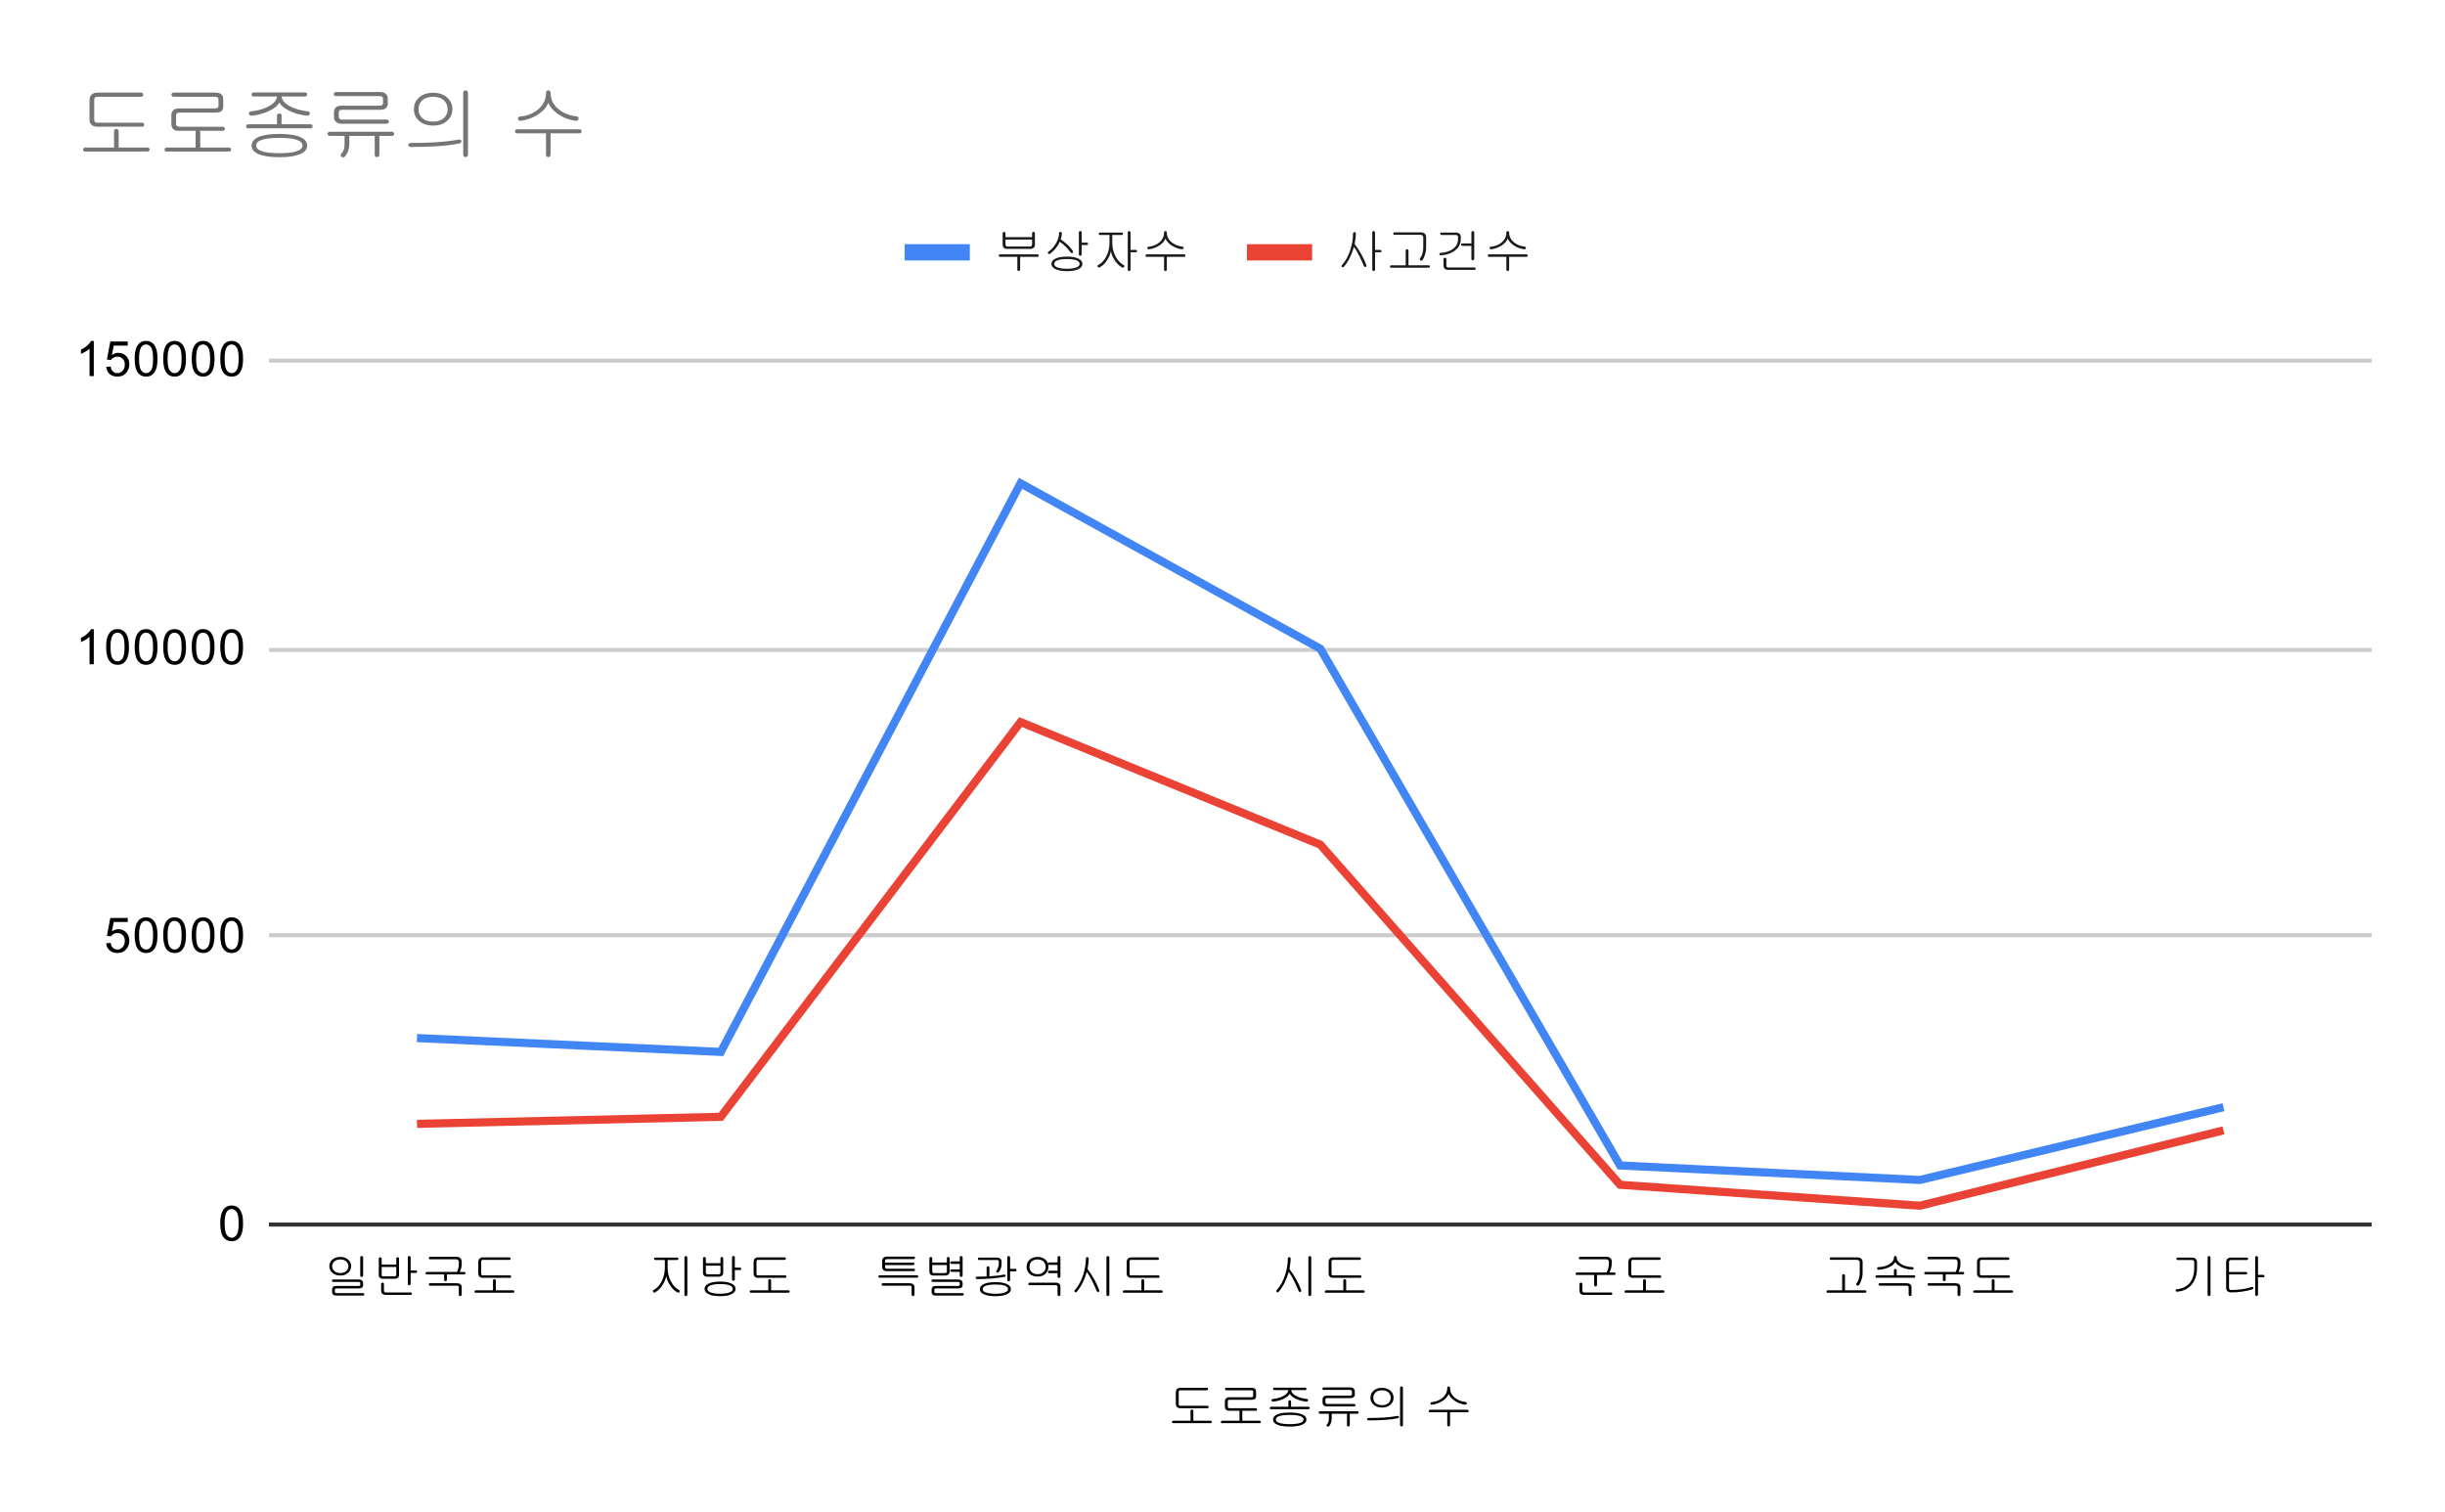 <svg version="1.1" viewBox="0.0 0.0 600.0 371.0" fill="none" stroke="none" stroke-linecap="square" stroke-miterlimit="10" width="600" height="371" xmlns:xlink="http://www.w3.org/1999/xlink" xmlns="http://www.w3.org/2000/svg"><path fill="#ffffff" d="M0 0L600.0 0L600.0 371.0L0 371.0L0 0Z" fill-rule="nonzero"/><path stroke="#333333" stroke-width="1.0" stroke-linecap="butt" d="M66.5 300.5L581.5 300.5" fill-rule="nonzero"/><path stroke="#cccccc" stroke-width="1.0" stroke-linecap="butt" d="M66.5 229.5L581.5 229.5" fill-rule="nonzero"/><path stroke="#cccccc" stroke-width="1.0" stroke-linecap="butt" d="M66.5 159.5L581.5 159.5" fill-rule="nonzero"/><path stroke="#cccccc" stroke-width="1.0" stroke-linecap="butt" d="M66.5 88.5L581.5 88.5" fill-rule="nonzero"/><clipPath id="id_0"><path d="M66.55 88.283L581.45 88.283L581.45 300.45L66.55 300.45L66.55 88.283Z" clip-rule="nonzero"/></clipPath><path stroke="#4285f4" stroke-width="2.0" stroke-linecap="butt" clip-path="url(#id_0)" d="M103.329 254.783L176.886 258.137L250.443 118.601L324.0 159.188L397.557 286.003L471.114 289.562L544.671 271.933" fill-rule="nonzero"/><path stroke="#ea4335" stroke-width="2.0" stroke-linecap="butt" clip-path="url(#id_0)" d="M103.329 275.768L176.886 274.064L250.443 177.197L324.0 207.271L397.557 290.74L471.114 295.88L544.671 277.625" fill-rule="nonzero"/><path fill="#000000" fill-opacity="0.0" clip-path="url(#id_0)" d="M106.329 254.783C106.329 256.44 104.985 257.783 103.329 257.783C101.672 257.783 100.329 256.44 100.329 254.783C100.329 253.126 101.672 251.783 103.329 251.783C104.985 251.783 106.329 253.126 106.329 254.783Z" fill-rule="nonzero"/><path fill="#000000" fill-opacity="0.0" clip-path="url(#id_0)" d="M179.886 258.137C179.886 259.794 178.543 261.137 176.886 261.137C175.229 261.137 173.886 259.794 173.886 258.137C173.886 256.48 175.229 255.137 176.886 255.137C178.543 255.137 179.886 256.48 179.886 258.137Z" fill-rule="nonzero"/><path fill="#000000" fill-opacity="0.0" clip-path="url(#id_0)" d="M253.443 118.601C253.443 120.257 252.1 121.601 250.443 121.601C248.786 121.601 247.443 120.257 247.443 118.601C247.443 116.944 248.786 115.601 250.443 115.601C252.1 115.601 253.443 116.944 253.443 118.601Z" fill-rule="nonzero"/><path fill="#000000" fill-opacity="0.0" clip-path="url(#id_0)" d="M327.0 159.188C327.0 160.845 325.657 162.188 324.0 162.188C322.343 162.188 321.0 160.845 321.0 159.188C321.0 157.531 322.343 156.188 324.0 156.188C325.657 156.188 327.0 157.531 327.0 159.188Z" fill-rule="nonzero"/><path fill="#000000" fill-opacity="0.0" clip-path="url(#id_0)" d="M400.557 286.003C400.557 287.66 399.214 289.003 397.557 289.003C395.9 289.003 394.557 287.66 394.557 286.003C394.557 284.346 395.9 283.003 397.557 283.003C399.214 283.003 400.557 284.346 400.557 286.003Z" fill-rule="nonzero"/><path fill="#000000" fill-opacity="0.0" clip-path="url(#id_0)" d="M474.114 289.562C474.114 291.218 472.771 292.562 471.114 292.562C469.457 292.562 468.114 291.218 468.114 289.562C468.114 287.905 469.457 286.562 471.114 286.562C472.771 286.562 474.114 287.905 474.114 289.562Z" fill-rule="nonzero"/><path fill="#000000" fill-opacity="0.0" clip-path="url(#id_0)" d="M547.671 271.933C547.671 273.59 546.328 274.933 544.671 274.933C543.015 274.933 541.671 273.59 541.671 271.933C541.671 270.277 543.015 268.933 544.671 268.933C546.328 268.933 547.671 270.277 547.671 271.933Z" fill-rule="nonzero"/><path fill="#000000" fill-opacity="0.0" clip-path="url(#id_0)" d="M106.329 275.768C106.329 277.425 104.985 278.768 103.329 278.768C101.672 278.768 100.329 277.425 100.329 275.768C100.329 274.111 101.672 272.768 103.329 272.768C104.985 272.768 106.329 274.111 106.329 275.768Z" fill-rule="nonzero"/><path fill="#000000" fill-opacity="0.0" clip-path="url(#id_0)" d="M179.886 274.064C179.886 275.72 178.543 277.064 176.886 277.064C175.229 277.064 173.886 275.72 173.886 274.064C173.886 272.407 175.229 271.064 176.886 271.064C178.543 271.064 179.886 272.407 179.886 274.064Z" fill-rule="nonzero"/><path fill="#000000" fill-opacity="0.0" clip-path="url(#id_0)" d="M253.443 177.197C253.443 178.854 252.1 180.197 250.443 180.197C248.786 180.197 247.443 178.854 247.443 177.197C247.443 175.54 248.786 174.197 250.443 174.197C252.1 174.197 253.443 175.54 253.443 177.197Z" fill-rule="nonzero"/><path fill="#000000" fill-opacity="0.0" clip-path="url(#id_0)" d="M327.0 207.271C327.0 208.927 325.657 210.271 324.0 210.271C322.343 210.271 321.0 208.927 321.0 207.271C321.0 205.614 322.343 204.271 324.0 204.271C325.657 204.271 327.0 205.614 327.0 207.271Z" fill-rule="nonzero"/><path fill="#000000" fill-opacity="0.0" clip-path="url(#id_0)" d="M400.557 290.74C400.557 292.397 399.214 293.74 397.557 293.74C395.9 293.74 394.557 292.397 394.557 290.74C394.557 289.083 395.9 287.74 397.557 287.74C399.214 287.74 400.557 289.083 400.557 290.74Z" fill-rule="nonzero"/><path fill="#000000" fill-opacity="0.0" clip-path="url(#id_0)" d="M474.114 295.88C474.114 297.537 472.771 298.88 471.114 298.88C469.457 298.88 468.114 297.537 468.114 295.88C468.114 294.223 469.457 292.88 471.114 292.88C472.771 292.88 474.114 294.223 474.114 295.88Z" fill-rule="nonzero"/><path fill="#000000" fill-opacity="0.0" clip-path="url(#id_0)" d="M547.671 277.625C547.671 279.282 546.328 280.625 544.671 280.625C543.015 280.625 541.671 279.282 541.671 277.625C541.671 275.968 543.015 274.625 544.671 274.625C546.328 274.625 547.671 275.968 547.671 277.625Z" fill-rule="nonzero"/><path fill="#000000" d="M296.141 340.559L289.719 340.559Q289.156 340.559 288.828 340.872Q288.547 341.184 288.547 341.731L288.547 344.528Q288.547 344.997 288.828 345.278Q289.125 345.575 289.656 345.575L296.312 345.575Q296.609 345.575 296.594 345.278Q296.594 344.981 296.281 344.981L289.719 344.981Q289.453 344.981 289.344 344.872Q289.25 344.778 289.25 344.559L289.25 341.591Q289.25 341.356 289.359 341.262Q289.484 341.169 289.734 341.169L296.188 341.169Q296.328 341.169 296.391 341.059Q296.469 340.981 296.469 340.856Q296.453 340.731 296.375 340.653Q296.281 340.559 296.141 340.559ZM292.156 346.216L292.156 348.637L287.953 348.637Q287.797 348.637 287.703 348.716Q287.609 348.809 287.609 348.934Q287.594 349.044 287.656 349.137Q287.734 349.231 287.859 349.231L297.062 349.231Q297.219 349.231 297.312 349.137Q297.406 349.044 297.406 348.934Q297.406 348.809 297.312 348.716Q297.219 348.637 297.047 348.637L292.844 348.637L292.844 346.262Q292.844 346.091 292.719 345.997Q292.625 345.903 292.5 345.903Q292.359 345.903 292.266 345.981Q292.156 346.059 292.156 346.216ZM307.094 340.559L300.969 340.559Q300.625 340.559 300.625 340.856Q300.625 341.169 300.969 341.169L306.969 341.169Q307.266 341.169 307.391 341.247Q307.531 341.341 307.531 341.575L307.531 342.528Q307.531 342.716 307.391 342.809Q307.25 342.887 307.0 342.887L301.672 342.887Q301.156 342.887 300.859 343.184Q300.594 343.45 300.594 343.887L300.594 345.153Q300.594 345.622 300.859 345.903Q301.109 346.184 301.562 346.184L308.172 346.184Q308.328 346.184 308.406 346.091Q308.484 345.997 308.484 345.872Q308.484 345.762 308.391 345.669Q308.297 345.575 308.141 345.575L301.844 345.575Q301.531 345.575 301.406 345.481Q301.297 345.372 301.297 345.137L301.297 343.95Q301.297 343.7 301.406 343.606Q301.531 343.497 301.812 343.497L307.109 343.497Q307.688 343.497 307.953 343.294Q308.234 343.091 308.234 342.591L308.234 341.497Q308.234 341.028 307.953 340.794Q307.656 340.559 307.094 340.559ZM304.172 346.356L304.172 348.637L299.953 348.637Q299.797 348.637 299.703 348.716Q299.609 348.809 299.609 348.934Q299.594 349.044 299.656 349.137Q299.734 349.231 299.859 349.231L309.062 349.231Q309.219 349.231 309.312 349.137Q309.406 349.044 309.406 348.934Q309.406 348.809 309.312 348.716Q309.219 348.637 309.047 348.637L304.859 348.637L304.859 346.403Q304.859 346.231 304.734 346.137Q304.641 346.044 304.516 346.044Q304.375 346.044 304.281 346.122Q304.172 346.2 304.172 346.356ZM320.297 340.528L312.734 340.528Q312.406 340.528 312.406 340.825Q312.406 341.122 312.734 341.122L316.156 341.122Q316.094 341.919 314.984 342.544Q313.891 343.153 312.359 343.309Q312.172 343.325 312.078 343.419Q311.984 343.528 312.031 343.653Q312.047 343.794 312.156 343.887Q312.281 343.981 312.469 343.95Q313.922 343.794 315.062 343.231Q316.156 342.684 316.5 342.012Q316.859 342.684 317.953 343.231Q319.109 343.794 320.562 343.95Q320.734 343.981 320.844 343.887Q320.953 343.794 320.984 343.653Q321.0 343.528 320.938 343.419Q320.844 343.325 320.688 343.309Q319.094 343.137 318.0 342.528Q316.906 341.919 316.844 341.122L320.297 341.122Q320.594 341.122 320.594 340.825Q320.594 340.528 320.297 340.528ZM321.047 345.216L316.828 345.216L316.828 343.934Q316.828 343.622 316.484 343.637Q316.156 343.637 316.156 343.95L316.156 345.216L311.953 345.216Q311.797 345.216 311.703 345.294Q311.609 345.387 311.609 345.512Q311.594 345.622 311.656 345.716Q311.734 345.809 311.859 345.809L321.062 345.809Q321.219 345.809 321.312 345.716Q321.406 345.622 321.406 345.512Q321.406 345.387 321.312 345.294Q321.219 345.216 321.047 345.216ZM316.5 346.637Q314.422 346.637 313.359 347.122Q312.406 347.575 312.406 348.356Q312.406 349.137 313.359 349.575Q314.422 350.075 316.5 350.075Q318.578 350.075 319.625 349.575Q320.594 349.137 320.594 348.356Q320.594 347.559 319.625 347.122Q318.594 346.637 316.5 346.637ZM316.5 347.216Q318.266 347.216 319.125 347.528Q319.906 347.809 319.906 348.356Q319.906 348.887 319.125 349.153Q318.266 349.481 316.5 349.481Q314.719 349.481 313.859 349.153Q313.094 348.887 313.094 348.356Q313.094 347.809 313.859 347.528Q314.719 347.216 316.5 347.216ZM331.328 340.466L324.875 340.466Q324.531 340.466 324.516 340.762Q324.516 341.075 324.875 341.075L331.203 341.075Q331.5 341.075 331.625 341.169Q331.766 341.262 331.766 341.497L331.766 342.122Q331.766 342.309 331.625 342.387Q331.484 342.481 331.234 342.481L325.625 342.481Q325.094 342.481 324.812 342.747Q324.547 342.997 324.547 343.419L324.547 344.169Q324.547 344.591 324.844 344.872Q325.156 345.137 325.641 345.137L332.281 345.137Q332.453 345.137 332.562 345.028Q332.641 344.95 332.641 344.825Q332.641 344.7 332.547 344.622Q332.438 344.528 332.281 344.528L325.781 344.528Q325.516 344.528 325.391 344.419Q325.25 344.309 325.25 344.059L325.25 343.544Q325.25 343.309 325.344 343.184Q325.484 343.091 325.75 343.091L331.375 343.091Q331.906 343.091 332.188 342.856Q332.469 342.622 332.469 342.122L332.469 341.403Q332.469 340.997 332.172 340.747Q331.859 340.466 331.328 340.466ZM333.078 346.325L323.953 346.325Q323.797 346.325 323.688 346.419Q323.609 346.497 323.609 346.622Q323.594 346.747 323.656 346.825Q323.75 346.934 323.891 346.934L326.094 346.934L326.094 348.044Q326.094 348.575 326.016 348.872Q325.922 349.231 325.656 349.512Q325.531 349.622 325.531 349.778Q325.547 349.903 325.656 349.997Q325.766 350.091 325.906 350.091Q326.047 350.091 326.172 349.966Q326.453 349.637 326.625 349.153Q326.797 348.637 326.797 348.044L326.797 346.934L330.547 346.934L330.547 349.7Q330.547 349.856 330.641 349.966Q330.734 350.044 330.875 350.044Q331.016 350.044 331.109 349.95Q331.234 349.856 331.234 349.684L331.234 346.934L333.109 346.934Q333.406 346.934 333.406 346.622Q333.391 346.325 333.078 346.325ZM339.156 340.575Q337.812 340.575 337.016 341.325Q336.312 342.012 336.312 342.997Q336.312 343.981 337.016 344.653Q337.797 345.403 339.156 345.403Q340.484 345.403 341.266 344.653Q341.984 343.981 341.984 342.997Q341.984 342.012 341.266 341.325Q340.469 340.575 339.156 340.575ZM339.156 341.169Q340.172 341.169 340.766 341.731Q341.281 342.247 341.281 342.997Q341.281 343.762 340.766 344.262Q340.172 344.825 339.156 344.825Q338.094 344.825 337.516 344.262Q337.0 343.762 337.0 342.997Q337.0 342.247 337.516 341.731Q338.109 341.169 339.156 341.169ZM344.281 349.684L344.281 340.559Q344.281 340.403 344.156 340.325Q344.062 340.231 343.922 340.231Q343.766 340.231 343.672 340.325Q343.578 340.419 343.578 340.559L343.578 349.684Q343.578 349.856 343.672 349.95Q343.766 350.044 343.922 350.044Q344.062 350.044 344.156 349.95Q344.281 349.856 344.281 349.684ZM335.859 347.966Q335.688 347.966 335.578 348.059Q335.484 348.137 335.484 348.262Q335.484 348.387 335.578 348.466Q335.688 348.559 335.859 348.559Q338.125 348.559 339.703 348.45Q341.672 348.325 343.031 348.028Q343.188 347.981 343.266 347.872Q343.344 347.778 343.312 347.669Q343.281 347.544 343.172 347.497Q343.031 347.434 342.844 347.481Q341.547 347.731 339.547 347.872Q337.906 347.966 335.859 347.966Z" fill-rule="nonzero"/><path fill="#000000" d="M355.156 340.606Q355.156 342.091 353.938 343.075Q352.859 343.95 351.375 344.075Q351.188 344.075 351.109 344.184Q351.031 344.294 351.031 344.419Q351.062 344.544 351.172 344.637Q351.281 344.731 351.453 344.7Q352.906 344.497 354.062 343.731Q355.156 342.997 355.5 342.059Q355.859 342.981 356.953 343.731Q358.094 344.497 359.469 344.7Q359.672 344.731 359.812 344.637Q359.938 344.544 359.953 344.419Q359.984 344.278 359.906 344.169Q359.812 344.059 359.641 344.044Q358.141 343.887 357.078 343.044Q355.844 342.075 355.844 340.606Q355.844 340.419 355.719 340.325Q355.625 340.231 355.5 340.231Q355.359 340.231 355.266 340.325Q355.156 340.419 355.156 340.606ZM360.078 345.95L350.953 345.95Q350.625 345.95 350.609 346.247Q350.609 346.559 350.906 346.559L355.156 346.559L355.156 349.7Q355.156 349.856 355.266 349.966Q355.359 350.044 355.5 350.044Q355.625 350.044 355.719 349.95Q355.844 349.856 355.844 349.684L355.844 346.559L360.094 346.559Q360.406 346.559 360.406 346.247Q360.391 345.95 360.078 345.95Z" fill-rule="nonzero"/><path fill="#000000" d="M54.05 300.216Q54.05 298.684 54.362 297.762Q54.675 296.825 55.284 296.325Q55.909 295.825 56.847 295.825Q57.534 295.825 58.05 296.106Q58.581 296.387 58.925 296.919Q59.269 297.434 59.456 298.184Q59.644 298.934 59.644 300.216Q59.644 301.731 59.331 302.653Q59.034 303.575 58.409 304.091Q57.8 304.591 56.847 304.591Q55.612 304.591 54.894 303.7Q54.05 302.637 54.05 300.216ZM55.128 300.216Q55.128 302.325 55.628 303.028Q56.128 303.731 56.847 303.731Q57.581 303.731 58.066 303.028Q58.566 302.325 58.566 300.216Q58.566 298.091 58.066 297.403Q57.581 296.7 56.831 296.7Q56.112 296.7 55.675 297.309Q55.128 298.091 55.128 300.216Z" fill-rule="nonzero"/><path fill="#000000" d="M26.05 231.478L27.159 231.384Q27.284 232.197 27.722 232.603Q28.175 233.009 28.816 233.009Q29.566 233.009 30.097 232.431Q30.628 231.853 30.628 230.915Q30.628 230.009 30.113 229.493Q29.613 228.962 28.784 228.962Q28.284 228.962 27.863 229.197Q27.456 229.431 27.222 229.79L26.238 229.665L27.066 225.259L31.347 225.259L31.347 226.259L27.909 226.259L27.456 228.572Q28.222 228.025 29.066 228.025Q30.191 228.025 30.956 228.806Q31.738 229.587 31.738 230.822Q31.738 231.978 31.066 232.837Q30.238 233.868 28.816 233.868Q27.644 233.868 26.894 233.212Q26.159 232.556 26.05 231.478ZM33.05 229.493Q33.05 227.962 33.362 227.04Q33.675 226.103 34.284 225.603Q34.909 225.103 35.847 225.103Q36.534 225.103 37.05 225.384Q37.581 225.665 37.925 226.197Q38.269 226.712 38.456 227.462Q38.644 228.212 38.644 229.493Q38.644 231.009 38.331 231.931Q38.034 232.853 37.409 233.368Q36.8 233.868 35.847 233.868Q34.612 233.868 33.894 232.978Q33.05 231.915 33.05 229.493ZM34.128 229.493Q34.128 231.603 34.628 232.306Q35.128 233.009 35.847 233.009Q36.581 233.009 37.066 232.306Q37.566 231.603 37.566 229.493Q37.566 227.368 37.066 226.681Q36.581 225.978 35.831 225.978Q35.112 225.978 34.675 226.587Q34.128 227.368 34.128 229.493ZM40.05 229.493Q40.05 227.962 40.362 227.04Q40.675 226.103 41.284 225.603Q41.909 225.103 42.847 225.103Q43.534 225.103 44.05 225.384Q44.581 225.665 44.925 226.197Q45.269 226.712 45.456 227.462Q45.644 228.212 45.644 229.493Q45.644 231.009 45.331 231.931Q45.034 232.853 44.409 233.368Q43.8 233.868 42.847 233.868Q41.612 233.868 40.894 232.978Q40.05 231.915 40.05 229.493ZM41.128 229.493Q41.128 231.603 41.628 232.306Q42.128 233.009 42.847 233.009Q43.581 233.009 44.066 232.306Q44.566 231.603 44.566 229.493Q44.566 227.368 44.066 226.681Q43.581 225.978 42.831 225.978Q42.112 225.978 41.675 226.587Q41.128 227.368 41.128 229.493ZM47.05 229.493Q47.05 227.962 47.362 227.04Q47.675 226.103 48.284 225.603Q48.909 225.103 49.847 225.103Q50.534 225.103 51.05 225.384Q51.581 225.665 51.925 226.197Q52.269 226.712 52.456 227.462Q52.644 228.212 52.644 229.493Q52.644 231.009 52.331 231.931Q52.034 232.853 51.409 233.368Q50.8 233.868 49.847 233.868Q48.612 233.868 47.894 232.978Q47.05 231.915 47.05 229.493ZM48.128 229.493Q48.128 231.603 48.628 232.306Q49.128 233.009 49.847 233.009Q50.581 233.009 51.066 232.306Q51.566 231.603 51.566 229.493Q51.566 227.368 51.066 226.681Q50.581 225.978 49.831 225.978Q49.112 225.978 48.675 226.587Q48.128 227.368 48.128 229.493ZM54.05 229.493Q54.05 227.962 54.362 227.04Q54.675 226.103 55.284 225.603Q55.909 225.103 56.847 225.103Q57.534 225.103 58.05 225.384Q58.581 225.665 58.925 226.197Q59.269 226.712 59.456 227.462Q59.644 228.212 59.644 229.493Q59.644 231.009 59.331 231.931Q59.034 232.853 58.409 233.368Q57.8 233.868 56.847 233.868Q55.612 233.868 54.894 232.978Q54.05 231.915 54.05 229.493ZM55.128 229.493Q55.128 231.603 55.628 232.306Q56.128 233.009 56.847 233.009Q57.581 233.009 58.066 232.306Q58.566 231.603 58.566 229.493Q58.566 227.368 58.066 226.681Q57.581 225.978 56.831 225.978Q56.112 225.978 55.675 226.587Q55.128 227.368 55.128 229.493Z" fill-rule="nonzero"/><path fill="#000000" d="M23.019 163.006L21.972 163.006L21.972 156.287Q21.581 156.646 20.956 157.021Q20.347 157.381 19.863 157.552L19.863 156.537Q20.738 156.115 21.394 155.537Q22.066 154.943 22.347 154.381L23.019 154.381L23.019 163.006ZM26.05 158.771Q26.05 157.24 26.363 156.318Q26.675 155.381 27.284 154.881Q27.909 154.381 28.847 154.381Q29.534 154.381 30.05 154.662Q30.581 154.943 30.925 155.474Q31.269 155.99 31.456 156.74Q31.644 157.49 31.644 158.771Q31.644 160.287 31.331 161.209Q31.034 162.131 30.409 162.646Q29.8 163.146 28.847 163.146Q27.613 163.146 26.894 162.256Q26.05 161.193 26.05 158.771ZM27.128 158.771Q27.128 160.881 27.628 161.584Q28.128 162.287 28.847 162.287Q29.581 162.287 30.066 161.584Q30.566 160.881 30.566 158.771Q30.566 156.646 30.066 155.959Q29.581 155.256 28.831 155.256Q28.113 155.256 27.675 155.865Q27.128 156.646 27.128 158.771ZM33.05 158.771Q33.05 157.24 33.362 156.318Q33.675 155.381 34.284 154.881Q34.909 154.381 35.847 154.381Q36.534 154.381 37.05 154.662Q37.581 154.943 37.925 155.474Q38.269 155.99 38.456 156.74Q38.644 157.49 38.644 158.771Q38.644 160.287 38.331 161.209Q38.034 162.131 37.409 162.646Q36.8 163.146 35.847 163.146Q34.612 163.146 33.894 162.256Q33.05 161.193 33.05 158.771ZM34.128 158.771Q34.128 160.881 34.628 161.584Q35.128 162.287 35.847 162.287Q36.581 162.287 37.066 161.584Q37.566 160.881 37.566 158.771Q37.566 156.646 37.066 155.959Q36.581 155.256 35.831 155.256Q35.112 155.256 34.675 155.865Q34.128 156.646 34.128 158.771ZM40.05 158.771Q40.05 157.24 40.362 156.318Q40.675 155.381 41.284 154.881Q41.909 154.381 42.847 154.381Q43.534 154.381 44.05 154.662Q44.581 154.943 44.925 155.474Q45.269 155.99 45.456 156.74Q45.644 157.49 45.644 158.771Q45.644 160.287 45.331 161.209Q45.034 162.131 44.409 162.646Q43.8 163.146 42.847 163.146Q41.612 163.146 40.894 162.256Q40.05 161.193 40.05 158.771ZM41.128 158.771Q41.128 160.881 41.628 161.584Q42.128 162.287 42.847 162.287Q43.581 162.287 44.066 161.584Q44.566 160.881 44.566 158.771Q44.566 156.646 44.066 155.959Q43.581 155.256 42.831 155.256Q42.112 155.256 41.675 155.865Q41.128 156.646 41.128 158.771ZM47.05 158.771Q47.05 157.24 47.362 156.318Q47.675 155.381 48.284 154.881Q48.909 154.381 49.847 154.381Q50.534 154.381 51.05 154.662Q51.581 154.943 51.925 155.474Q52.269 155.99 52.456 156.74Q52.644 157.49 52.644 158.771Q52.644 160.287 52.331 161.209Q52.034 162.131 51.409 162.646Q50.8 163.146 49.847 163.146Q48.612 163.146 47.894 162.256Q47.05 161.193 47.05 158.771ZM48.128 158.771Q48.128 160.881 48.628 161.584Q49.128 162.287 49.847 162.287Q50.581 162.287 51.066 161.584Q51.566 160.881 51.566 158.771Q51.566 156.646 51.066 155.959Q50.581 155.256 49.831 155.256Q49.112 155.256 48.675 155.865Q48.128 156.646 48.128 158.771ZM54.05 158.771Q54.05 157.24 54.362 156.318Q54.675 155.381 55.284 154.881Q55.909 154.381 56.847 154.381Q57.534 154.381 58.05 154.662Q58.581 154.943 58.925 155.474Q59.269 155.99 59.456 156.74Q59.644 157.49 59.644 158.771Q59.644 160.287 59.331 161.209Q59.034 162.131 58.409 162.646Q57.8 163.146 56.847 163.146Q55.612 163.146 54.894 162.256Q54.05 161.193 54.05 158.771ZM55.128 158.771Q55.128 160.881 55.628 161.584Q56.128 162.287 56.847 162.287Q57.581 162.287 58.066 161.584Q58.566 160.881 58.566 158.771Q58.566 156.646 58.066 155.959Q57.581 155.256 56.831 155.256Q56.112 155.256 55.675 155.865Q55.128 156.646 55.128 158.771Z" fill-rule="nonzero"/><path fill="#000000" d="M23.019 92.283L21.972 92.283L21.972 85.565Q21.581 85.924 20.956 86.299Q20.347 86.658 19.863 86.83L19.863 85.815Q20.738 85.393 21.394 84.815Q22.066 84.221 22.347 83.658L23.019 83.658L23.019 92.283ZM26.05 90.033L27.159 89.94Q27.284 90.752 27.722 91.158Q28.175 91.565 28.816 91.565Q29.566 91.565 30.097 90.986Q30.628 90.408 30.628 89.471Q30.628 88.565 30.113 88.049Q29.613 87.518 28.784 87.518Q28.284 87.518 27.863 87.752Q27.456 87.986 27.222 88.346L26.238 88.221L27.066 83.815L31.347 83.815L31.347 84.815L27.909 84.815L27.456 87.127Q28.222 86.58 29.066 86.58Q30.191 86.58 30.956 87.361Q31.738 88.143 31.738 89.377Q31.738 90.533 31.066 91.393Q30.238 92.424 28.816 92.424Q27.644 92.424 26.894 91.768Q26.159 91.111 26.05 90.033ZM33.05 88.049Q33.05 86.518 33.362 85.596Q33.675 84.658 34.284 84.158Q34.909 83.658 35.847 83.658Q36.534 83.658 37.05 83.94Q37.581 84.221 37.925 84.752Q38.269 85.268 38.456 86.018Q38.644 86.768 38.644 88.049Q38.644 89.565 38.331 90.486Q38.034 91.408 37.409 91.924Q36.8 92.424 35.847 92.424Q34.612 92.424 33.894 91.533Q33.05 90.471 33.05 88.049ZM34.128 88.049Q34.128 90.158 34.628 90.861Q35.128 91.565 35.847 91.565Q36.581 91.565 37.066 90.861Q37.566 90.158 37.566 88.049Q37.566 85.924 37.066 85.236Q36.581 84.533 35.831 84.533Q35.112 84.533 34.675 85.143Q34.128 85.924 34.128 88.049ZM40.05 88.049Q40.05 86.518 40.362 85.596Q40.675 84.658 41.284 84.158Q41.909 83.658 42.847 83.658Q43.534 83.658 44.05 83.94Q44.581 84.221 44.925 84.752Q45.269 85.268 45.456 86.018Q45.644 86.768 45.644 88.049Q45.644 89.565 45.331 90.486Q45.034 91.408 44.409 91.924Q43.8 92.424 42.847 92.424Q41.612 92.424 40.894 91.533Q40.05 90.471 40.05 88.049ZM41.128 88.049Q41.128 90.158 41.628 90.861Q42.128 91.565 42.847 91.565Q43.581 91.565 44.066 90.861Q44.566 90.158 44.566 88.049Q44.566 85.924 44.066 85.236Q43.581 84.533 42.831 84.533Q42.112 84.533 41.675 85.143Q41.128 85.924 41.128 88.049ZM47.05 88.049Q47.05 86.518 47.362 85.596Q47.675 84.658 48.284 84.158Q48.909 83.658 49.847 83.658Q50.534 83.658 51.05 83.94Q51.581 84.221 51.925 84.752Q52.269 85.268 52.456 86.018Q52.644 86.768 52.644 88.049Q52.644 89.565 52.331 90.486Q52.034 91.408 51.409 91.924Q50.8 92.424 49.847 92.424Q48.612 92.424 47.894 91.533Q47.05 90.471 47.05 88.049ZM48.128 88.049Q48.128 90.158 48.628 90.861Q49.128 91.565 49.847 91.565Q50.581 91.565 51.066 90.861Q51.566 90.158 51.566 88.049Q51.566 85.924 51.066 85.236Q50.581 84.533 49.831 84.533Q49.112 84.533 48.675 85.143Q48.128 85.924 48.128 88.049ZM54.05 88.049Q54.05 86.518 54.362 85.596Q54.675 84.658 55.284 84.158Q55.909 83.658 56.847 83.658Q57.534 83.658 58.05 83.94Q58.581 84.221 58.925 84.752Q59.269 85.268 59.456 86.018Q59.644 86.768 59.644 88.049Q59.644 89.565 59.331 90.486Q59.034 91.408 58.409 91.924Q57.8 92.424 56.847 92.424Q55.612 92.424 54.894 91.533Q54.05 90.471 54.05 88.049ZM55.128 88.049Q55.128 90.158 55.628 90.861Q56.128 91.565 56.847 91.565Q57.581 91.565 58.066 90.861Q58.566 90.158 58.566 88.049Q58.566 85.924 58.066 85.236Q57.581 84.533 56.831 84.533Q56.112 84.533 55.675 85.143Q55.128 85.924 55.128 88.049Z" fill-rule="nonzero"/><path fill="#000000" d="M83.516 308.45Q82.235 308.45 81.485 309.169Q80.813 309.809 80.813 310.716Q80.813 311.637 81.485 312.278Q82.235 313.012 83.516 313.012Q84.766 313.012 85.5 312.278Q86.172 311.637 86.172 310.716Q86.172 309.809 85.5 309.169Q84.766 308.45 83.516 308.45ZM83.516 309.059Q84.454 309.059 85 309.591Q85.5 310.059 85.5 310.716Q85.5 311.403 85 311.872Q84.454 312.403 83.516 312.403Q82.547 312.403 82 311.872Q81.516 311.403 81.516 310.716Q81.516 310.044 82 309.591Q82.547 309.059 83.516 309.059ZM89.11 313.012L89.11 308.559Q89.11 308.403 88.985 308.325Q88.891 308.231 88.75 308.231Q88.594 308.231 88.5 308.325Q88.407 308.419 88.407 308.559L88.407 313.012Q88.407 313.169 88.5 313.262Q88.594 313.341 88.75 313.341Q88.891 313.341 88.985 313.262Q89.11 313.169 89.11 313.012ZM88.032 313.981L81.813 313.981Q81.454 313.981 81.469 314.278Q81.469 314.575 81.813 314.575L87.938 314.575Q88.188 314.575 88.297 314.653Q88.407 314.747 88.407 314.95L88.407 315.262Q88.407 315.434 88.266 315.497Q88.172 315.575 87.954 315.575L82.375 315.575Q81.985 315.575 81.75 315.794Q81.5 316.012 81.5 316.403L81.5 317.091Q81.5 317.466 81.75 317.7Q82 317.919 82.407 317.919L89.094 317.919Q89.25 317.919 89.329 317.825Q89.407 317.731 89.407 317.622Q89.391 317.497 89.313 317.403Q89.204 317.325 89.047 317.325L82.594 317.325Q82.391 317.325 82.297 317.247Q82.188 317.184 82.188 316.997L82.188 316.544Q82.188 316.356 82.266 316.262Q82.375 316.169 82.61 316.169L88.172 316.169Q88.594 316.169 88.844 315.95Q89.11 315.731 89.11 315.356L89.11 314.856Q89.11 314.45 88.829 314.216Q88.547 313.981 88.032 313.981ZM97.25 310.919L97.25 312.778Q97.25 313.012 97.094 313.106Q96.969 313.216 96.688 313.216L94.125 313.216Q93.86 313.216 93.766 313.122Q93.657 313.028 93.657 312.778L93.657 310.919L97.25 310.919ZM97.25 308.856L97.25 310.325L93.657 310.325L93.657 308.919Q93.657 308.731 93.532 308.622Q93.438 308.528 93.297 308.528Q93.157 308.528 93.063 308.637Q92.954 308.747 92.954 308.934L92.954 312.919Q92.954 313.341 93.235 313.591Q93.516 313.809 93.938 313.809L96.891 313.809Q97.344 313.809 97.625 313.559Q97.922 313.309 97.922 312.919L97.922 308.872Q97.922 308.528 97.579 308.528Q97.25 308.528 97.25 308.856ZM100.766 311.778L100.766 308.559Q100.766 308.231 100.407 308.231Q100.079 308.231 100.079 308.559L100.079 315.044Q100.079 315.216 100.172 315.309Q100.266 315.403 100.407 315.403Q100.547 315.403 100.641 315.309Q100.766 315.216 100.766 315.044L100.766 312.372L102.047 312.372Q102.344 312.372 102.344 312.075Q102.344 311.778 102.047 311.778L100.766 311.778ZM94.219 315.153Q94.219 314.95 94.11 314.841Q94.016 314.747 93.875 314.747Q93.735 314.747 93.641 314.841Q93.532 314.95 93.532 315.153L93.532 316.7Q93.532 317.184 93.829 317.481Q94.141 317.762 94.688 317.762L100.766 317.762Q101.063 317.762 101.063 317.466Q101.063 317.169 100.766 317.169L94.782 317.169Q94.454 317.169 94.344 317.059Q94.219 316.95 94.219 316.622L94.219 315.153ZM111.985 308.419L105.547 308.419Q105.235 308.419 105.235 308.731Q105.235 309.028 105.547 309.028L111.875 309.028Q112.204 309.028 112.391 309.184Q112.594 309.356 112.594 309.637L112.594 310.184Q112.594 310.809 112.469 311.278Q112.36 311.731 112.079 312.262L112.735 312.262Q113.016 311.794 113.141 311.325Q113.297 310.809 113.297 310.2L113.297 309.575Q113.297 309.028 112.922 308.716Q112.579 308.419 111.985 308.419ZM113.875 312.122L104.782 312.122Q104.438 312.122 104.438 312.419Q104.407 312.731 104.719 312.731L108.985 312.731L108.985 314.044Q108.985 314.216 109.094 314.309Q109.188 314.387 109.329 314.387Q109.454 314.387 109.547 314.309Q109.672 314.2 109.672 314.044L109.672 312.731L113.891 312.731Q114.047 312.731 114.141 312.637Q114.235 312.544 114.235 312.419Q114.235 312.309 114.141 312.216Q114.047 312.122 113.875 312.122ZM112.125 314.903L105.563 314.903Q105.235 314.903 105.235 315.2Q105.235 315.497 105.563 315.497L112.094 315.497Q112.36 315.497 112.485 315.606Q112.594 315.7 112.594 315.919L112.594 317.684Q112.594 317.856 112.688 317.966Q112.782 318.059 112.938 318.059Q113.079 318.059 113.172 317.966Q113.297 317.856 113.297 317.684L113.297 315.903Q113.297 315.403 112.985 315.153Q112.688 314.903 112.125 314.903ZM124.969 308.559L118.547 308.559Q117.985 308.559 117.657 308.872Q117.375 309.184 117.375 309.731L117.375 312.528Q117.375 312.997 117.657 313.278Q117.954 313.575 118.485 313.575L125.141 313.575Q125.438 313.575 125.422 313.278Q125.422 312.981 125.11 312.981L118.547 312.981Q118.282 312.981 118.172 312.872Q118.079 312.778 118.079 312.559L118.079 309.591Q118.079 309.356 118.188 309.262Q118.313 309.169 118.563 309.169L125.016 309.169Q125.157 309.169 125.219 309.059Q125.297 308.981 125.297 308.856Q125.282 308.731 125.204 308.653Q125.11 308.559 124.969 308.559ZM120.985 314.216L120.985 316.637L116.782 316.637Q116.625 316.637 116.532 316.716Q116.438 316.809 116.438 316.934Q116.422 317.044 116.485 317.137Q116.563 317.231 116.688 317.231L125.891 317.231Q126.047 317.231 126.141 317.137Q126.235 317.044 126.235 316.934Q126.235 316.809 126.141 316.716Q126.047 316.637 125.875 316.637L121.672 316.637L121.672 314.262Q121.672 314.091 121.547 313.997Q121.454 313.903 121.329 313.903Q121.188 313.903 121.094 313.981Q120.985 314.059 120.985 314.216Z" fill-rule="nonzero"/><path fill="#000000" d="M166.167 308.606L160.839 308.606Q160.511 308.606 160.511 308.887Q160.511 309.2 160.839 309.2L163.151 309.2L163.151 311.106Q163.151 312.934 162.37 314.45Q161.62 315.919 160.433 316.528Q160.276 316.606 160.229 316.747Q160.198 316.872 160.276 316.997Q160.323 317.122 160.448 317.169Q160.573 317.231 160.714 317.153Q161.698 316.669 162.479 315.497Q163.261 314.372 163.495 313.137Q163.698 314.325 164.495 315.497Q165.292 316.653 166.229 317.153Q166.401 317.247 166.558 317.2Q166.698 317.169 166.761 317.044Q166.823 316.919 166.792 316.778Q166.745 316.637 166.604 316.559Q165.37 315.872 164.62 314.419Q163.839 312.919 163.839 311.091L163.839 309.2L166.167 309.2Q166.464 309.2 166.464 308.887Q166.464 308.606 166.167 308.606ZM168.667 317.684L168.667 308.559Q168.667 308.419 168.542 308.325Q168.448 308.247 168.308 308.247Q168.151 308.247 168.058 308.325Q167.964 308.419 167.964 308.559L167.964 317.684Q167.964 317.856 168.058 317.95Q168.151 318.044 168.308 318.044Q168.448 318.044 168.542 317.95Q168.667 317.856 168.667 317.684ZM176.808 310.591L176.808 312.247Q176.808 312.497 176.667 312.591Q176.542 312.7 176.245 312.7L173.683 312.7Q173.433 312.7 173.323 312.591Q173.214 312.497 173.214 312.247L173.214 310.591L176.808 310.591ZM176.808 308.794L176.808 309.981L173.214 309.981L173.214 308.825Q173.214 308.653 173.089 308.544Q172.995 308.466 172.854 308.466Q172.714 308.466 172.62 308.559Q172.511 308.653 172.511 308.841L172.511 312.356Q172.511 312.794 172.792 313.044Q173.073 313.294 173.526 313.294L176.448 313.294Q176.886 313.294 177.167 313.044Q177.479 312.778 177.479 312.341L177.479 308.794Q177.479 308.622 177.37 308.544Q177.276 308.466 177.136 308.466Q176.995 308.466 176.901 308.544Q176.808 308.622 176.808 308.794ZM180.323 311.075L180.323 308.544Q180.323 308.231 179.964 308.231Q179.636 308.231 179.636 308.559L179.636 313.95Q179.636 314.106 179.729 314.216Q179.823 314.294 179.964 314.294Q180.104 314.294 180.198 314.216Q180.323 314.122 180.323 313.95L180.323 311.669L181.62 311.669Q181.745 311.669 181.839 311.575Q181.901 311.481 181.901 311.372Q181.886 311.247 181.808 311.153Q181.729 311.075 181.573 311.075L180.323 311.075ZM176.714 314.497Q174.823 314.497 173.823 315.028Q172.901 315.497 172.901 316.294Q172.901 317.075 173.823 317.544Q174.823 318.075 176.714 318.075Q178.589 318.075 179.589 317.544Q180.511 317.075 180.511 316.294Q180.511 315.497 179.589 315.028Q178.589 314.497 176.714 314.497ZM176.714 315.106Q178.261 315.106 179.073 315.434Q179.823 315.747 179.823 316.294Q179.823 316.825 179.073 317.137Q178.261 317.481 176.714 317.481Q175.151 317.481 174.339 317.137Q173.589 316.825 173.589 316.294Q173.589 315.747 174.339 315.434Q175.136 315.106 176.714 315.106ZM192.526 308.559L186.104 308.559Q185.542 308.559 185.214 308.872Q184.933 309.184 184.933 309.731L184.933 312.528Q184.933 312.997 185.214 313.278Q185.511 313.575 186.042 313.575L192.698 313.575Q192.995 313.575 192.979 313.278Q192.979 312.981 192.667 312.981L186.104 312.981Q185.839 312.981 185.729 312.872Q185.636 312.778 185.636 312.559L185.636 309.591Q185.636 309.356 185.745 309.262Q185.87 309.169 186.12 309.169L192.573 309.169Q192.714 309.169 192.776 309.059Q192.854 308.981 192.854 308.856Q192.839 308.731 192.761 308.653Q192.667 308.559 192.526 308.559ZM188.542 314.216L188.542 316.637L184.339 316.637Q184.183 316.637 184.089 316.716Q183.995 316.809 183.995 316.934Q183.979 317.044 184.042 317.137Q184.12 317.231 184.245 317.231L193.448 317.231Q193.604 317.231 193.698 317.137Q193.792 317.044 193.792 316.934Q193.792 316.809 193.698 316.716Q193.604 316.637 193.433 316.637L189.229 316.637L189.229 314.262Q189.229 314.091 189.104 313.997Q189.011 313.903 188.886 313.903Q188.745 313.903 188.651 313.981Q188.542 314.059 188.542 314.216Z" fill-rule="nonzero"/><path fill="#000000" d="M217.599 311.934L224.224 311.934Q224.537 311.934 224.537 311.637Q224.521 311.341 224.224 311.341L217.708 311.341Q217.427 311.341 217.302 311.231Q217.193 311.122 217.193 310.872L217.193 310.45L224.083 310.45Q224.412 310.45 224.412 310.153Q224.412 309.856 224.068 309.856L217.193 309.856L217.193 309.372Q217.193 309.169 217.333 309.075Q217.474 308.981 217.724 308.981L224.224 308.981Q224.365 308.981 224.458 308.887Q224.537 308.794 224.537 308.669Q224.537 308.559 224.443 308.466Q224.349 308.372 224.193 308.372L217.599 308.372Q217.099 308.372 216.787 308.653Q216.49 308.934 216.49 309.356L216.49 310.934Q216.49 311.372 216.771 311.653Q217.083 311.934 217.599 311.934ZM224.99 312.966L215.896 312.966Q215.552 312.966 215.552 313.247Q215.552 313.528 215.88 313.528L225.037 313.528Q225.177 313.528 225.271 313.434Q225.349 313.356 225.349 313.247Q225.349 313.122 225.255 313.044Q225.162 312.966 224.99 312.966ZM223.24 314.903L216.677 314.903Q216.349 314.903 216.349 315.2Q216.349 315.497 216.677 315.497L223.208 315.497Q223.474 315.497 223.599 315.606Q223.708 315.7 223.708 315.919L223.708 317.684Q223.708 317.856 223.802 317.966Q223.896 318.059 224.052 318.059Q224.193 318.059 224.287 317.966Q224.412 317.856 224.412 317.684L224.412 315.903Q224.412 315.403 224.099 315.153Q223.802 314.903 223.24 314.903ZM232.365 310.434L232.365 311.95Q232.365 312.2 232.224 312.309Q232.099 312.419 231.802 312.419L229.24 312.419Q228.99 312.419 228.88 312.309Q228.771 312.2 228.771 311.95L228.771 310.434L232.365 310.434ZM232.365 308.794L232.365 309.825L228.771 309.825L228.771 308.825Q228.771 308.653 228.646 308.544Q228.552 308.466 228.412 308.466Q228.271 308.466 228.177 308.559Q228.068 308.653 228.068 308.841L228.068 312.044Q228.068 312.497 228.349 312.778Q228.63 313.012 229.083 313.012L232.005 313.012Q232.443 313.012 232.724 312.762Q233.037 312.497 233.037 312.028L233.037 308.794Q233.037 308.622 232.927 308.544Q232.833 308.466 232.693 308.466Q232.552 308.466 232.458 308.544Q232.365 308.622 232.365 308.794ZM236.224 313.012L236.224 308.559Q236.224 308.403 236.099 308.325Q236.005 308.231 235.865 308.231Q235.708 308.231 235.615 308.325Q235.521 308.419 235.521 308.559L235.521 309.544L233.505 309.544Q233.333 309.544 233.24 309.637Q233.162 309.731 233.162 309.856Q233.177 309.966 233.271 310.059Q233.38 310.153 233.568 310.153L235.521 310.153L235.521 311.512L233.537 311.512Q233.365 311.512 233.255 311.591Q233.177 311.684 233.177 311.794Q233.177 311.919 233.271 312.012Q233.365 312.106 233.552 312.106L235.521 312.106L235.521 313.012Q235.521 313.169 235.615 313.262Q235.708 313.341 235.865 313.341Q236.005 313.341 236.099 313.262Q236.224 313.169 236.224 313.012ZM235.146 313.981L228.927 313.981Q228.568 313.981 228.583 314.278Q228.583 314.575 228.927 314.575L235.052 314.575Q235.302 314.575 235.412 314.653Q235.521 314.747 235.521 314.95L235.521 315.262Q235.521 315.434 235.38 315.497Q235.287 315.575 235.068 315.575L229.49 315.575Q229.099 315.575 228.865 315.794Q228.615 316.012 228.615 316.403L228.615 317.091Q228.615 317.466 228.865 317.7Q229.115 317.919 229.521 317.919L236.208 317.919Q236.365 317.919 236.443 317.825Q236.521 317.731 236.521 317.622Q236.505 317.497 236.427 317.403Q236.318 317.325 236.162 317.325L229.708 317.325Q229.505 317.325 229.412 317.247Q229.302 317.184 229.302 316.997L229.302 316.544Q229.302 316.356 229.38 316.262Q229.49 316.169 229.724 316.169L235.287 316.169Q235.708 316.169 235.958 315.95Q236.224 315.731 236.224 315.356L236.224 314.856Q236.224 314.45 235.943 314.216Q235.662 313.981 235.146 313.981ZM244.552 308.606L240.302 308.606Q239.974 308.606 239.974 308.887Q239.974 309.2 240.287 309.2L244.615 309.2Q244.849 309.2 244.99 309.309Q245.115 309.434 245.115 309.684L245.115 309.966Q245.115 310.403 245.005 310.794Q244.88 311.325 244.552 311.794Q244.333 312.091 244.615 312.247Q244.896 312.387 245.13 312.122Q245.521 311.653 245.693 310.95Q245.787 310.497 245.787 310.012L245.787 309.637Q245.787 309.153 245.474 308.887Q245.146 308.606 244.552 308.606ZM242.115 311.091L242.115 313.247L239.74 313.294Q239.583 313.294 239.505 313.372Q239.412 313.466 239.427 313.575Q239.427 313.7 239.521 313.794Q239.63 313.887 239.802 313.887Q241.646 313.887 243.583 313.716Q245.271 313.544 246.521 313.325Q246.833 313.247 246.771 312.981Q246.708 312.731 246.349 312.794Q245.49 312.966 244.474 313.059Q243.646 313.153 242.802 313.2L242.802 311.091Q242.802 310.934 242.693 310.841Q242.599 310.747 242.458 310.747Q242.318 310.747 242.224 310.841Q242.115 310.934 242.115 311.091ZM247.88 311.372L247.88 308.559Q247.88 308.403 247.755 308.325Q247.662 308.231 247.521 308.231Q247.38 308.231 247.287 308.325Q247.193 308.419 247.193 308.559L247.193 314.075Q247.193 314.231 247.287 314.341Q247.38 314.419 247.521 314.419Q247.662 314.419 247.755 314.341Q247.88 314.247 247.88 314.091L247.88 311.981L249.177 311.981Q249.474 311.981 249.458 311.669Q249.458 311.372 249.162 311.372L247.88 311.372ZM244.271 314.637Q242.365 314.637 241.38 315.122Q240.458 315.575 240.458 316.356Q240.458 317.122 241.38 317.575Q242.365 318.075 244.271 318.075Q246.162 318.075 247.146 317.575Q248.068 317.122 248.068 316.356Q248.068 315.575 247.146 315.122Q246.162 314.637 244.271 314.637ZM244.271 315.216Q245.833 315.216 246.63 315.528Q247.38 315.825 247.38 316.356Q247.38 316.872 246.63 317.153Q245.833 317.481 244.271 317.481Q242.693 317.481 241.896 317.153Q241.146 316.872 241.146 316.356Q241.146 315.825 241.896 315.528Q242.693 315.216 244.271 315.216ZM254.63 308.45Q253.349 308.45 252.599 309.184Q251.927 309.872 251.927 310.872Q251.927 311.856 252.599 312.528Q253.349 313.262 254.63 313.262Q255.896 313.262 256.615 312.528Q257.287 311.856 257.287 310.872Q257.287 309.872 256.615 309.184Q255.88 308.45 254.63 308.45ZM254.63 309.059Q255.583 309.059 256.115 309.606Q256.615 310.106 256.615 310.872Q256.615 311.622 256.115 312.122Q255.583 312.684 254.63 312.684Q253.662 312.684 253.115 312.122Q252.63 311.622 252.63 310.872Q252.63 310.106 253.115 309.606Q253.662 309.059 254.63 309.059ZM260.224 313.231L260.224 308.559Q260.224 308.403 260.099 308.325Q260.005 308.231 259.865 308.231Q259.709 308.231 259.615 308.325Q259.521 308.419 259.521 308.559L259.521 309.794L257.505 309.794Q257.334 309.794 257.24 309.887Q257.162 309.966 257.162 310.106Q257.177 310.216 257.271 310.294Q257.38 310.403 257.568 310.403L259.521 310.403L259.521 311.825L257.537 311.825Q257.365 311.825 257.255 311.919Q257.177 311.997 257.177 312.122Q257.177 312.247 257.271 312.325Q257.365 312.434 257.552 312.434L259.521 312.434L259.521 313.231Q259.521 313.387 259.615 313.497Q259.709 313.591 259.865 313.591Q260.005 313.591 260.099 313.497Q260.224 313.387 260.224 313.231ZM259.099 314.762L252.677 314.762Q252.349 314.762 252.349 315.075Q252.349 315.372 252.677 315.372L259.037 315.372Q259.287 315.372 259.412 315.481Q259.521 315.575 259.521 315.794L259.521 317.7Q259.521 317.856 259.615 317.966Q259.709 318.044 259.865 318.044Q260.005 318.044 260.099 317.966Q260.224 317.856 260.224 317.7L260.224 315.778Q260.224 315.309 259.927 315.028Q259.63 314.762 259.099 314.762ZM266.474 308.841Q266.474 310.747 265.849 312.731Q265.13 315.059 263.787 316.544Q263.662 316.669 263.662 316.825Q263.662 316.95 263.771 317.044Q263.865 317.137 263.99 317.122Q264.13 317.122 264.24 316.997Q265.146 315.903 265.724 314.7Q266.271 313.575 266.693 312.122Q267.302 312.903 268.052 314.419Q268.662 315.637 269.115 316.778Q269.177 316.95 269.318 317.012Q269.443 317.091 269.552 317.044Q269.693 316.981 269.74 316.856Q269.787 316.716 269.724 316.528Q269.302 315.372 268.568 314.028Q267.771 312.575 266.88 311.419Q266.99 310.856 267.068 310.153Q267.162 309.419 267.162 308.841Q267.162 308.684 267.052 308.591Q266.959 308.497 266.818 308.497Q266.677 308.497 266.584 308.591Q266.474 308.684 266.474 308.841ZM272.224 317.684L272.224 308.559Q272.224 308.419 272.099 308.325Q272.005 308.247 271.865 308.247Q271.709 308.247 271.615 308.325Q271.521 308.419 271.521 308.559L271.521 317.684Q271.521 317.856 271.615 317.95Q271.709 318.044 271.865 318.044Q272.005 318.044 272.099 317.95Q272.224 317.856 272.224 317.684ZM284.084 308.559L277.662 308.559Q277.099 308.559 276.771 308.872Q276.49 309.184 276.49 309.731L276.49 312.528Q276.49 312.997 276.771 313.278Q277.068 313.575 277.599 313.575L284.255 313.575Q284.552 313.575 284.537 313.278Q284.537 312.981 284.224 312.981L277.662 312.981Q277.396 312.981 277.287 312.872Q277.193 312.778 277.193 312.559L277.193 309.591Q277.193 309.356 277.302 309.262Q277.427 309.169 277.677 309.169L284.13 309.169Q284.271 309.169 284.334 309.059Q284.412 308.981 284.412 308.856Q284.396 308.731 284.318 308.653Q284.224 308.559 284.084 308.559ZM280.099 314.216L280.099 316.637L275.896 316.637Q275.74 316.637 275.646 316.716Q275.552 316.809 275.552 316.934Q275.537 317.044 275.599 317.137Q275.677 317.231 275.802 317.231L285.005 317.231Q285.162 317.231 285.255 317.137Q285.349 317.044 285.349 316.934Q285.349 316.809 285.255 316.716Q285.162 316.637 284.99 316.637L280.787 316.637L280.787 314.262Q280.787 314.091 280.662 313.997Q280.568 313.903 280.443 313.903Q280.302 313.903 280.209 313.981Q280.099 314.059 280.099 314.216Z" fill-rule="nonzero"/><path fill="#000000" d="M316.031 308.841Q316.031 310.747 315.406 312.731Q314.688 315.059 313.344 316.544Q313.219 316.669 313.219 316.825Q313.219 316.95 313.328 317.044Q313.422 317.137 313.547 317.122Q313.688 317.122 313.797 316.997Q314.703 315.903 315.281 314.7Q315.828 313.575 316.25 312.122Q316.859 312.903 317.609 314.419Q318.219 315.637 318.672 316.778Q318.734 316.95 318.875 317.012Q319.0 317.091 319.109 317.044Q319.25 316.981 319.297 316.856Q319.344 316.716 319.281 316.528Q318.859 315.372 318.125 314.028Q317.328 312.575 316.438 311.419Q316.547 310.856 316.625 310.153Q316.719 309.419 316.719 308.841Q316.719 308.684 316.609 308.591Q316.516 308.497 316.375 308.497Q316.234 308.497 316.141 308.591Q316.031 308.684 316.031 308.841ZM321.781 317.684L321.781 308.559Q321.781 308.419 321.656 308.325Q321.562 308.247 321.422 308.247Q321.266 308.247 321.172 308.325Q321.078 308.419 321.078 308.559L321.078 317.684Q321.078 317.856 321.172 317.95Q321.266 318.044 321.422 318.044Q321.562 318.044 321.656 317.95Q321.781 317.856 321.781 317.684ZM333.641 308.559L327.219 308.559Q326.656 308.559 326.328 308.872Q326.047 309.184 326.047 309.731L326.047 312.528Q326.047 312.997 326.328 313.278Q326.625 313.575 327.156 313.575L333.812 313.575Q334.109 313.575 334.094 313.278Q334.094 312.981 333.781 312.981L327.219 312.981Q326.953 312.981 326.844 312.872Q326.75 312.778 326.75 312.559L326.75 309.591Q326.75 309.356 326.859 309.262Q326.984 309.169 327.234 309.169L333.688 309.169Q333.828 309.169 333.891 309.059Q333.969 308.981 333.969 308.856Q333.953 308.731 333.875 308.653Q333.781 308.559 333.641 308.559ZM329.656 314.216L329.656 316.637L325.453 316.637Q325.297 316.637 325.203 316.716Q325.109 316.809 325.109 316.934Q325.094 317.044 325.156 317.137Q325.234 317.231 325.359 317.231L334.562 317.231Q334.719 317.231 334.812 317.137Q334.906 317.044 334.906 316.934Q334.906 316.809 334.812 316.716Q334.719 316.637 334.547 316.637L330.344 316.637L330.344 314.262Q330.344 314.091 330.219 313.997Q330.125 313.903 330.0 313.903Q329.859 313.903 329.766 313.981Q329.656 314.059 329.656 314.216Z" fill-rule="nonzero"/><path fill="#000000" d="M394.213 308.419L387.776 308.419Q387.463 308.419 387.463 308.731Q387.463 309.028 387.776 309.028L394.104 309.028Q394.432 309.028 394.62 309.184Q394.823 309.356 394.823 309.637L394.823 309.919Q394.823 310.669 394.698 311.153Q394.541 311.794 394.135 312.434L394.838 312.434Q395.198 311.856 395.37 311.2Q395.526 310.622 395.526 309.919L395.526 309.575Q395.526 309.028 395.151 308.716Q394.807 308.419 394.213 308.419ZM396.104 312.278L387.01 312.278Q386.666 312.278 386.666 312.575Q386.635 312.872 386.948 312.872L391.213 312.872L391.213 315.341Q391.213 315.497 391.323 315.606Q391.416 315.684 391.557 315.684Q391.682 315.684 391.776 315.591Q391.901 315.497 391.901 315.325L391.901 312.872L396.12 312.872Q396.463 312.872 396.463 312.575Q396.448 312.278 396.104 312.278ZM388.307 315.169Q388.307 314.966 388.182 314.841Q388.088 314.747 387.948 314.747Q387.791 314.747 387.698 314.841Q387.604 314.95 387.604 315.169L387.604 316.731Q387.604 317.184 387.87 317.481Q388.135 317.762 388.604 317.762L395.338 317.762Q395.651 317.762 395.651 317.466Q395.651 317.169 395.338 317.169L388.87 317.169Q388.541 317.169 388.416 317.059Q388.307 316.95 388.307 316.622L388.307 315.169ZM407.198 308.559L400.776 308.559Q400.213 308.559 399.885 308.872Q399.604 309.184 399.604 309.731L399.604 312.528Q399.604 312.997 399.885 313.278Q400.182 313.575 400.713 313.575L407.37 313.575Q407.666 313.575 407.651 313.278Q407.651 312.981 407.338 312.981L400.776 312.981Q400.51 312.981 400.401 312.872Q400.307 312.778 400.307 312.559L400.307 309.591Q400.307 309.356 400.416 309.262Q400.541 309.169 400.791 309.169L407.245 309.169Q407.385 309.169 407.448 309.059Q407.526 308.981 407.526 308.856Q407.51 308.731 407.432 308.653Q407.338 308.559 407.198 308.559ZM403.213 314.216L403.213 316.637L399.01 316.637Q398.854 316.637 398.76 316.716Q398.666 316.809 398.666 316.934Q398.651 317.044 398.713 317.137Q398.791 317.231 398.916 317.231L408.12 317.231Q408.276 317.231 408.37 317.137Q408.463 317.044 408.463 316.934Q408.463 316.809 408.37 316.716Q408.276 316.637 408.104 316.637L403.901 316.637L403.901 314.262Q403.901 314.091 403.776 313.997Q403.682 313.903 403.557 313.903Q403.416 313.903 403.323 313.981Q403.213 314.059 403.213 314.216Z" fill-rule="nonzero"/><path fill="#000000" d="M455.755 308.559L449.333 308.559Q449.021 308.559 449.021 308.841Q449.021 309.153 449.333 309.153L455.661 309.153Q455.989 309.153 456.177 309.309Q456.38 309.45 456.38 309.747L456.38 312.325Q456.38 313.169 456.13 313.903Q455.911 314.512 455.599 314.919Q455.396 315.184 455.661 315.403Q455.911 315.622 456.146 315.387Q456.521 314.934 456.786 314.091Q457.083 313.216 457.083 312.356L457.083 309.716Q457.083 309.169 456.708 308.841Q456.349 308.559 455.755 308.559ZM452.067 313.012L452.067 316.637L448.567 316.637Q448.411 316.637 448.317 316.716Q448.224 316.809 448.224 316.934Q448.208 317.044 448.271 317.137Q448.349 317.231 448.474 317.231L457.677 317.231Q457.833 317.231 457.927 317.137Q458.021 317.044 458.021 316.934Q458.021 316.809 457.927 316.716Q457.833 316.637 457.661 316.637L452.755 316.637L452.755 313.028Q452.755 312.872 452.63 312.778Q452.536 312.684 452.396 312.684Q452.255 312.684 452.161 312.778Q452.067 312.856 452.067 313.012ZM464.771 308.591Q464.771 309.544 463.599 310.247Q462.474 310.919 460.989 310.95Q460.802 310.95 460.708 311.044Q460.63 311.137 460.646 311.278Q460.646 311.419 460.739 311.497Q460.849 311.606 461.021 311.591Q462.521 311.481 463.661 310.919Q464.771 310.387 465.114 309.684Q465.489 310.403 466.567 310.919Q467.724 311.481 469.224 311.575Q469.364 311.591 469.474 311.481Q469.583 311.403 469.599 311.262Q469.599 311.137 469.521 311.044Q469.427 310.934 469.255 310.934Q467.739 310.903 466.614 310.247Q465.458 309.544 465.458 308.606Q465.458 308.419 465.333 308.309Q465.239 308.216 465.114 308.216Q464.974 308.216 464.88 308.309Q464.771 308.419 464.771 308.591ZM469.661 312.966L465.442 312.966L465.442 311.7Q465.442 311.559 465.333 311.466Q465.239 311.403 465.099 311.403Q464.958 311.403 464.864 311.481Q464.771 311.559 464.771 311.716L464.771 312.966L460.567 312.966Q460.411 312.966 460.317 313.059Q460.224 313.137 460.224 313.247Q460.208 313.372 460.271 313.45Q460.349 313.544 460.474 313.544L469.677 313.544Q470.021 313.544 470.021 313.247Q470.005 312.966 469.661 312.966ZM467.911 314.903L461.349 314.903Q461.021 314.903 461.021 315.2Q461.021 315.497 461.349 315.497L467.88 315.497Q468.146 315.497 468.271 315.606Q468.38 315.7 468.38 315.919L468.38 317.684Q468.38 317.856 468.474 317.966Q468.567 318.059 468.724 318.059Q468.864 318.059 468.958 317.966Q469.083 317.856 469.083 317.684L469.083 315.903Q469.083 315.403 468.771 315.153Q468.474 314.903 467.911 314.903ZM479.771 308.419L473.333 308.419Q473.021 308.419 473.021 308.731Q473.021 309.028 473.333 309.028L479.661 309.028Q479.989 309.028 480.177 309.184Q480.38 309.356 480.38 309.637L480.38 310.184Q480.38 310.809 480.255 311.278Q480.146 311.731 479.864 312.262L480.521 312.262Q480.802 311.794 480.927 311.325Q481.083 310.809 481.083 310.2L481.083 309.575Q481.083 309.028 480.708 308.716Q480.364 308.419 479.771 308.419ZM481.661 312.122L472.567 312.122Q472.224 312.122 472.224 312.419Q472.192 312.731 472.505 312.731L476.771 312.731L476.771 314.044Q476.771 314.216 476.88 314.309Q476.974 314.387 477.114 314.387Q477.239 314.387 477.333 314.309Q477.458 314.2 477.458 314.044L477.458 312.731L481.677 312.731Q481.833 312.731 481.927 312.637Q482.021 312.544 482.021 312.419Q482.021 312.309 481.927 312.216Q481.833 312.122 481.661 312.122ZM479.911 314.903L473.349 314.903Q473.021 314.903 473.021 315.2Q473.021 315.497 473.349 315.497L479.88 315.497Q480.146 315.497 480.271 315.606Q480.38 315.7 480.38 315.919L480.38 317.684Q480.38 317.856 480.474 317.966Q480.567 318.059 480.724 318.059Q480.864 318.059 480.958 317.966Q481.083 317.856 481.083 317.684L481.083 315.903Q481.083 315.403 480.771 315.153Q480.474 314.903 479.911 314.903ZM492.755 308.559L486.333 308.559Q485.771 308.559 485.442 308.872Q485.161 309.184 485.161 309.731L485.161 312.528Q485.161 312.997 485.442 313.278Q485.739 313.575 486.271 313.575L492.927 313.575Q493.224 313.575 493.208 313.278Q493.208 312.981 492.896 312.981L486.333 312.981Q486.067 312.981 485.958 312.872Q485.864 312.778 485.864 312.559L485.864 309.591Q485.864 309.356 485.974 309.262Q486.099 309.169 486.349 309.169L492.802 309.169Q492.942 309.169 493.005 309.059Q493.083 308.981 493.083 308.856Q493.067 308.731 492.989 308.653Q492.896 308.559 492.755 308.559ZM488.771 314.216L488.771 316.637L484.567 316.637Q484.411 316.637 484.317 316.716Q484.224 316.809 484.224 316.934Q484.208 317.044 484.271 317.137Q484.349 317.231 484.474 317.231L493.677 317.231Q493.833 317.231 493.927 317.137Q494.021 317.044 494.021 316.934Q494.021 316.809 493.927 316.716Q493.833 316.637 493.661 316.637L489.458 316.637L489.458 314.262Q489.458 314.091 489.333 313.997Q489.239 313.903 489.114 313.903Q488.974 313.903 488.88 313.981Q488.771 314.059 488.771 314.216Z" fill-rule="nonzero"/><path fill="#000000" d="M537.89 308.606L534.421 308.606Q534.093 308.606 534.109 308.887Q534.109 309.2 534.437 309.2L537.906 309.2Q538.187 309.2 538.328 309.325Q538.468 309.45 538.468 309.7L538.468 311.075Q538.468 313.544 537.296 314.903Q536.218 316.153 534.203 316.372Q533.875 316.387 533.906 316.684Q533.921 316.997 534.25 316.966Q536.406 316.825 537.718 315.356Q539.14 313.794 539.14 311.091L539.14 309.716Q539.14 309.2 538.812 308.903Q538.468 308.606 537.89 308.606ZM542.453 317.684L542.453 308.559Q542.453 308.419 542.328 308.325Q542.234 308.247 542.093 308.247Q541.937 308.247 541.843 308.325Q541.75 308.419 541.75 308.559L541.75 317.684Q541.75 317.856 541.843 317.95Q541.937 318.044 542.093 318.044Q542.234 318.044 542.328 317.95Q542.453 317.856 542.453 317.684ZM551.312 308.606L547.468 308.606Q546.906 308.606 546.578 308.934Q546.296 309.231 546.296 309.731L546.296 315.966Q546.296 316.481 546.593 316.809Q546.906 317.153 547.484 317.153Q548.843 317.153 550.281 316.95Q551.765 316.731 552.75 316.387Q552.906 316.341 552.953 316.216Q553 316.106 552.953 315.981Q552.906 315.872 552.781 315.825Q552.64 315.778 552.484 315.841Q551.531 316.184 550.187 316.372Q548.89 316.559 547.515 316.559Q547.203 316.559 547.093 316.372Q547 316.216 547 315.825L547 312.731L551.125 312.731Q551.468 312.731 551.468 312.434Q551.468 312.137 551.125 312.137L547 312.137L547 309.731Q547 309.481 547.093 309.341Q547.234 309.2 547.484 309.2L551.328 309.2Q551.5 309.2 551.593 309.106Q551.687 309.012 551.687 308.887Q551.687 308.778 551.593 308.684Q551.5 308.606 551.312 308.606ZM554.109 312.856L554.109 308.559Q554.109 308.419 553.984 308.325Q553.89 308.247 553.75 308.247Q553.609 308.247 553.515 308.325Q553.421 308.419 553.421 308.559L553.421 317.716Q553.421 317.856 553.515 317.95Q553.609 318.044 553.75 318.044Q553.89 318.044 553.984 317.95Q554.109 317.856 554.109 317.716L554.109 313.434L555.406 313.434Q555.687 313.434 555.687 313.137Q555.687 312.856 555.406 312.856L554.109 312.856Z" fill-rule="nonzero"/><path stroke="#4285f4" stroke-width="4.0" stroke-linecap="butt" d="M224.0 61.917L236.0 61.917" fill-rule="nonzero"/><path fill="#1a1a1a" d="M253.266 58.792L253.266 59.932Q253.266 60.245 253.125 60.354Q253.0 60.495 252.703 60.495L247.312 60.495Q246.984 60.495 246.859 60.354Q246.75 60.229 246.75 59.932L246.75 58.792L253.266 58.792ZM253.266 57.26L253.266 58.198L246.75 58.198L246.75 57.26Q246.75 57.089 246.625 56.995Q246.531 56.901 246.391 56.901Q246.234 56.901 246.141 56.995Q246.047 57.089 246.047 57.26L246.047 60.073Q246.047 60.495 246.297 60.776Q246.578 61.073 247.047 61.073L252.828 61.073Q253.375 61.073 253.672 60.807Q253.969 60.542 253.969 60.089L253.969 57.245Q253.969 57.073 253.844 56.979Q253.75 56.901 253.609 56.901Q253.453 56.901 253.359 56.995Q253.266 57.089 253.266 57.26ZM254.578 62.417L245.453 62.417Q245.125 62.417 245.109 62.714Q245.109 63.026 245.406 63.026L249.656 63.026L249.656 66.167Q249.656 66.323 249.766 66.432Q249.859 66.51 250.0 66.51Q250.125 66.51 250.219 66.417Q250.344 66.323 250.344 66.151L250.344 63.026L254.594 63.026Q254.906 63.026 254.906 62.714Q254.891 62.417 254.578 62.417ZM259.891 57.245Q259.891 58.229 259.297 59.417Q258.562 60.87 257.344 61.714Q257.172 61.823 257.156 61.964Q257.125 62.104 257.203 62.214Q257.281 62.323 257.406 62.339Q257.547 62.37 257.688 62.276Q258.578 61.573 259.141 60.87Q259.641 60.26 260.094 59.323Q260.906 59.932 261.516 60.542Q262.156 61.167 262.719 61.932Q262.828 62.073 262.969 62.089Q263.109 62.12 263.219 62.042Q263.328 61.948 263.344 61.823Q263.359 61.667 263.25 61.526Q262.594 60.667 261.984 60.073Q261.328 59.464 260.297 58.714Q260.438 58.323 260.484 58.026Q260.578 57.62 260.578 57.245Q260.578 57.073 260.469 56.979Q260.375 56.885 260.234 56.885Q260.094 56.885 260.0 56.979Q259.891 57.073 259.891 57.245ZM265.438 59.542L265.438 57.01Q265.438 56.698 265.078 56.698Q264.75 56.698 264.75 57.026L264.75 62.417Q264.75 62.573 264.844 62.682Q264.938 62.76 265.078 62.76Q265.219 62.76 265.312 62.682Q265.438 62.589 265.438 62.417L265.438 60.135L266.734 60.135Q266.859 60.135 266.953 60.042Q267.016 59.948 267.016 59.839Q267.0 59.714 266.922 59.62Q266.844 59.542 266.688 59.542L265.438 59.542ZM261.828 62.964Q259.938 62.964 258.938 63.495Q258.016 63.964 258.016 64.76Q258.016 65.542 258.938 66.01Q259.938 66.542 261.828 66.542Q263.703 66.542 264.703 66.01Q265.625 65.542 265.625 64.76Q265.625 63.964 264.703 63.495Q263.703 62.964 261.828 62.964ZM261.828 63.573Q263.375 63.573 264.188 63.901Q264.938 64.214 264.938 64.76Q264.938 65.292 264.188 65.604Q263.375 65.948 261.828 65.948Q260.266 65.948 259.453 65.604Q258.703 65.292 258.703 64.76Q258.703 64.214 259.453 63.901Q260.25 63.573 261.828 63.573ZM275.281 57.073L269.953 57.073Q269.625 57.073 269.625 57.354Q269.625 57.667 269.953 57.667L272.266 57.667L272.266 59.573Q272.266 61.401 271.484 62.917Q270.734 64.385 269.547 64.995Q269.391 65.073 269.344 65.214Q269.312 65.339 269.391 65.464Q269.438 65.589 269.562 65.635Q269.688 65.698 269.828 65.62Q270.812 65.135 271.594 63.964Q272.375 62.839 272.609 61.604Q272.812 62.792 273.609 63.964Q274.406 65.12 275.344 65.62Q275.516 65.714 275.672 65.667Q275.812 65.635 275.875 65.51Q275.938 65.385 275.906 65.245Q275.859 65.104 275.719 65.026Q274.484 64.339 273.734 62.885Q272.953 61.385 272.953 59.557L272.953 57.667L275.281 57.667Q275.578 57.667 275.578 57.354Q275.578 57.073 275.281 57.073ZM277.438 61.323L277.438 57.026Q277.438 56.885 277.312 56.792Q277.219 56.714 277.078 56.714Q276.938 56.714 276.844 56.792Q276.75 56.885 276.75 57.026L276.75 66.182Q276.75 66.323 276.844 66.417Q276.938 66.51 277.078 66.51Q277.219 66.51 277.312 66.417Q277.438 66.323 277.438 66.182L277.438 61.901L278.734 61.901Q279.016 61.901 279.016 61.604Q279.016 61.323 278.734 61.323L277.438 61.323ZM285.656 57.073Q285.656 58.557 284.438 59.542Q283.359 60.417 281.875 60.542Q281.688 60.542 281.609 60.651Q281.531 60.76 281.531 60.885Q281.562 61.01 281.672 61.104Q281.781 61.198 281.953 61.167Q283.406 60.964 284.562 60.198Q285.656 59.464 286.0 58.526Q286.359 59.448 287.453 60.198Q288.594 60.964 289.969 61.167Q290.172 61.198 290.312 61.104Q290.438 61.01 290.453 60.885Q290.484 60.745 290.406 60.635Q290.312 60.526 290.141 60.51Q288.641 60.354 287.578 59.51Q286.344 58.542 286.344 57.073Q286.344 56.885 286.219 56.792Q286.125 56.698 286.0 56.698Q285.859 56.698 285.766 56.792Q285.656 56.885 285.656 57.073ZM290.578 62.417L281.453 62.417Q281.125 62.417 281.109 62.714Q281.109 63.026 281.406 63.026L285.656 63.026L285.656 66.167Q285.656 66.323 285.766 66.432Q285.859 66.51 286.0 66.51Q286.125 66.51 286.219 66.417Q286.344 66.323 286.344 66.151L286.344 63.026L290.594 63.026Q290.906 63.026 290.906 62.714Q290.891 62.417 290.578 62.417Z" fill-rule="nonzero"/><path stroke="#ea4335" stroke-width="4.0" stroke-linecap="butt" d="M308.0 61.917L320.0 61.917" fill-rule="nonzero"/><path fill="#1a1a1a" d="M332.031 57.307Q332.031 59.214 331.406 61.198Q330.688 63.526 329.344 65.01Q329.219 65.135 329.219 65.292Q329.219 65.417 329.328 65.51Q329.422 65.604 329.547 65.589Q329.688 65.589 329.797 65.464Q330.703 64.37 331.281 63.167Q331.828 62.042 332.25 60.589Q332.859 61.37 333.609 62.885Q334.219 64.104 334.672 65.245Q334.734 65.417 334.875 65.479Q335.0 65.557 335.109 65.51Q335.25 65.448 335.297 65.323Q335.344 65.182 335.281 64.995Q334.859 63.839 334.125 62.495Q333.328 61.042 332.438 59.885Q332.547 59.323 332.625 58.62Q332.719 57.885 332.719 57.307Q332.719 57.151 332.609 57.057Q332.516 56.964 332.375 56.964Q332.234 56.964 332.141 57.057Q332.031 57.151 332.031 57.307ZM337.438 61.323L337.438 57.026Q337.438 56.885 337.312 56.792Q337.219 56.714 337.078 56.714Q336.938 56.714 336.844 56.792Q336.75 56.885 336.75 57.026L336.75 66.182Q336.75 66.323 336.844 66.417Q336.938 66.51 337.078 66.51Q337.219 66.51 337.312 66.417Q337.438 66.323 337.438 66.182L337.438 61.901L338.734 61.901Q339.016 61.901 339.016 61.604Q339.016 61.323 338.734 61.323L337.438 61.323ZM348.641 57.026L342.219 57.026Q341.906 57.026 341.906 57.307Q341.906 57.62 342.219 57.62L348.547 57.62Q348.875 57.62 349.062 57.776Q349.266 57.917 349.266 58.214L349.266 60.792Q349.266 61.635 349.016 62.37Q348.797 62.979 348.484 63.385Q348.281 63.651 348.547 63.87Q348.797 64.089 349.031 63.854Q349.406 63.401 349.672 62.557Q349.969 61.682 349.969 60.823L349.969 58.182Q349.969 57.635 349.594 57.307Q349.234 57.026 348.641 57.026ZM344.953 61.479L344.953 65.104L341.453 65.104Q341.297 65.104 341.203 65.182Q341.109 65.276 341.109 65.401Q341.094 65.51 341.156 65.604Q341.234 65.698 341.359 65.698L350.562 65.698Q350.719 65.698 350.812 65.604Q350.906 65.51 350.906 65.401Q350.906 65.276 350.812 65.182Q350.719 65.104 350.547 65.104L345.641 65.104L345.641 61.495Q345.641 61.339 345.516 61.245Q345.422 61.151 345.281 61.151Q345.141 61.151 345.047 61.245Q344.953 61.323 344.953 61.479ZM357.266 57.073L353.75 57.073Q353.422 57.073 353.438 57.354Q353.438 57.667 353.766 57.667L357.281 57.667Q357.531 57.667 357.656 57.776Q357.797 57.901 357.797 58.151L357.797 58.714Q357.797 60.073 356.703 60.979Q355.547 61.917 353.578 62.057Q353.391 62.057 353.297 62.151Q353.203 62.245 353.219 62.37Q353.234 62.495 353.328 62.573Q353.438 62.651 353.609 62.651Q355.781 62.51 357.141 61.385Q358.469 60.307 358.469 58.729L358.469 58.104Q358.469 57.604 358.141 57.339Q357.812 57.073 357.266 57.073ZM361.781 63.495L361.781 57.073Q361.781 56.885 361.656 56.792Q361.562 56.714 361.422 56.714Q361.266 56.714 361.172 56.792Q361.078 56.885 361.078 57.073L361.078 59.745L358.906 59.745Q358.734 59.745 358.641 59.823Q358.547 59.917 358.562 60.026Q358.562 60.151 358.672 60.245Q358.781 60.339 358.969 60.339L361.078 60.339L361.078 63.495Q361.078 63.667 361.172 63.776Q361.266 63.87 361.422 63.87Q361.562 63.87 361.656 63.776Q361.781 63.667 361.781 63.495ZM354.938 63.635Q354.938 63.448 354.828 63.339Q354.734 63.245 354.594 63.245Q354.438 63.245 354.344 63.339Q354.234 63.448 354.234 63.635L354.234 65.182Q354.234 65.698 354.562 65.979Q354.875 66.229 355.406 66.229L361.828 66.229Q362.125 66.229 362.125 65.932Q362.125 65.635 361.828 65.635L355.516 65.635Q355.172 65.635 355.062 65.526Q354.938 65.417 354.938 65.089L354.938 63.635ZM369.656 57.073Q369.656 58.557 368.438 59.542Q367.359 60.417 365.875 60.542Q365.688 60.542 365.609 60.651Q365.531 60.76 365.531 60.885Q365.562 61.01 365.672 61.104Q365.781 61.198 365.953 61.167Q367.406 60.964 368.562 60.198Q369.656 59.464 370.0 58.526Q370.359 59.448 371.453 60.198Q372.594 60.964 373.969 61.167Q374.172 61.198 374.312 61.104Q374.438 61.01 374.453 60.885Q374.484 60.745 374.406 60.635Q374.312 60.526 374.141 60.51Q372.641 60.354 371.578 59.51Q370.344 58.542 370.344 57.073Q370.344 56.885 370.219 56.792Q370.125 56.698 370.0 56.698Q369.859 56.698 369.766 56.792Q369.656 56.885 369.656 57.073ZM374.578 62.417L365.453 62.417Q365.125 62.417 365.109 62.714Q365.109 63.026 365.406 63.026L369.656 63.026L369.656 66.167Q369.656 66.323 369.766 66.432Q369.859 66.51 370.0 66.51Q370.125 66.51 370.219 66.417Q370.344 66.323 370.344 66.151L370.344 63.026L374.594 63.026Q374.906 63.026 374.906 62.714Q374.891 62.417 374.578 62.417Z" fill-rule="nonzero"/><path fill="#757575" d="M34.612 22.722L23.925 22.722Q22.972 22.722 22.441 23.253Q21.956 23.784 21.956 24.675L21.956 29.347Q21.956 30.128 22.441 30.597Q22.925 31.081 23.8 31.081L34.894 31.081Q35.394 31.081 35.362 30.597Q35.362 30.113 34.862 30.113L23.909 30.113Q23.472 30.113 23.3 29.925Q23.128 29.769 23.128 29.409L23.128 24.441Q23.128 24.066 23.316 23.894Q23.519 23.738 23.941 23.738L34.706 23.738Q34.925 23.738 35.034 23.566Q35.159 23.425 35.159 23.238Q35.128 23.019 35.003 22.878Q34.862 22.722 34.612 22.722ZM27.988 32.159L27.988 36.206L20.972 36.206Q20.706 36.206 20.55 36.331Q20.409 36.487 20.394 36.691Q20.363 36.878 20.488 37.034Q20.597 37.191 20.816 37.191L36.144 37.191Q36.409 37.191 36.566 37.034Q36.722 36.878 36.722 36.691Q36.722 36.487 36.566 36.331Q36.409 36.206 36.128 36.206L29.113 36.206L29.113 32.237Q29.113 31.956 28.925 31.8Q28.769 31.644 28.55 31.644Q28.316 31.628 28.159 31.769Q27.988 31.909 27.988 32.159ZM52.862 22.722L42.675 22.722Q42.081 22.722 42.081 23.238Q42.081 23.738 42.659 23.738L52.675 23.738Q53.159 23.738 53.378 23.878Q53.612 24.034 53.612 24.425L53.612 26.019Q53.612 26.316 53.362 26.472Q53.144 26.613 52.706 26.613L43.847 26.613Q42.972 26.613 42.472 27.097Q42.05 27.55 42.05 28.269L42.05 30.378Q42.05 31.175 42.472 31.644Q42.909 32.097 43.644 32.097L54.659 32.097Q54.925 32.097 55.05 31.941Q55.191 31.784 55.191 31.597Q55.191 31.394 55.034 31.238Q54.878 31.097 54.628 31.097L44.112 31.097Q43.612 31.097 43.394 30.925Q43.206 30.753 43.206 30.363L43.206 28.394Q43.206 27.972 43.394 27.8Q43.597 27.628 44.066 27.628L52.894 27.628Q53.862 27.628 54.3 27.3Q54.784 26.941 54.784 26.128L54.784 24.3Q54.784 23.519 54.3 23.113Q53.8 22.722 52.862 22.722ZM48.003 32.394L48.003 36.206L40.972 36.206Q40.706 36.206 40.55 36.331Q40.409 36.487 40.394 36.691Q40.362 36.878 40.487 37.034Q40.597 37.191 40.816 37.191L56.144 37.191Q56.409 37.191 56.566 37.034Q56.722 36.878 56.722 36.691Q56.722 36.487 56.566 36.331Q56.409 36.206 56.128 36.206L49.144 36.206L49.144 32.472Q49.144 32.191 48.941 32.034Q48.784 31.878 48.566 31.878Q48.331 31.863 48.175 32.003Q48.003 32.144 48.003 32.394ZM74.878 22.691L62.284 22.691Q61.737 22.691 61.737 23.175Q61.722 23.675 62.269 23.675L67.987 23.675Q67.862 25.003 66.019 26.05Q64.191 27.066 61.659 27.316Q61.331 27.331 61.175 27.503Q61.034 27.691 61.097 27.894Q61.128 28.128 61.3 28.269Q61.519 28.425 61.831 28.394Q64.253 28.113 66.144 27.175Q67.972 26.284 68.55 25.159Q69.159 26.284 70.972 27.175Q72.894 28.113 75.331 28.394Q75.597 28.425 75.8 28.269Q75.972 28.128 76.019 27.894Q76.05 27.691 75.941 27.503Q75.8 27.331 75.519 27.316Q72.862 27.034 71.05 26.019Q69.222 25.003 69.112 23.675L74.878 23.675Q75.362 23.675 75.362 23.175Q75.362 22.691 74.878 22.691ZM76.128 30.503L69.097 30.503L69.097 28.347Q69.097 27.847 68.534 27.863Q67.972 27.863 67.972 28.394L67.972 30.503L60.972 30.503Q60.706 30.503 60.55 30.628Q60.409 30.784 60.394 30.988Q60.362 31.175 60.487 31.331Q60.597 31.488 60.816 31.488L76.144 31.488Q76.409 31.488 76.566 31.331Q76.722 31.175 76.722 30.988Q76.722 30.784 76.566 30.628Q76.409 30.503 76.128 30.503ZM68.55 32.862Q65.081 32.862 63.316 33.675Q61.737 34.425 61.737 35.737Q61.737 37.019 63.316 37.769Q65.081 38.581 68.55 38.581Q72.003 38.581 73.769 37.769Q75.362 37.019 75.362 35.737Q75.362 34.409 73.769 33.675Q72.034 32.862 68.55 32.862ZM68.55 33.831Q71.503 33.831 72.925 34.347Q74.237 34.816 74.237 35.737Q74.237 36.612 72.925 37.066Q71.503 37.597 68.55 37.597Q65.581 37.597 64.159 37.066Q62.862 36.612 62.862 35.737Q62.862 34.816 64.159 34.347Q65.581 33.831 68.55 33.831ZM93.253 22.581L82.519 22.581Q81.925 22.581 81.909 23.081Q81.909 23.581 82.503 23.581L93.05 23.581Q93.55 23.581 93.769 23.738Q93.987 23.894 93.987 24.3L93.987 25.347Q93.987 25.659 93.753 25.784Q93.534 25.941 93.097 25.941L83.769 25.941Q82.862 25.941 82.394 26.378Q81.956 26.8 81.956 27.503L81.956 28.753Q81.956 29.456 82.456 29.909Q82.972 30.363 83.784 30.363L94.862 30.363Q95.128 30.363 95.316 30.191Q95.441 30.05 95.441 29.847Q95.441 29.644 95.284 29.503Q95.112 29.347 94.847 29.347L84.019 29.347Q83.566 29.347 83.362 29.175Q83.128 28.972 83.128 28.566L83.128 27.706Q83.128 27.316 83.3 27.113Q83.519 26.941 83.956 26.941L93.331 26.941Q94.237 26.941 94.691 26.55Q95.159 26.159 95.159 25.347L95.159 24.128Q95.159 23.472 94.659 23.034Q94.144 22.581 93.253 22.581ZM96.191 32.331L80.972 32.331Q80.706 32.331 80.519 32.487Q80.394 32.628 80.394 32.847Q80.362 33.034 80.487 33.175Q80.628 33.347 80.878 33.347L84.55 33.347L84.55 35.206Q84.55 36.097 84.409 36.597Q84.253 37.175 83.8 37.644Q83.597 37.847 83.612 38.097Q83.628 38.316 83.8 38.472Q83.987 38.628 84.222 38.628Q84.472 38.612 84.659 38.409Q85.128 37.862 85.425 37.066Q85.722 36.206 85.722 35.206L85.722 33.347L91.956 33.347L91.956 37.956Q91.956 38.237 92.128 38.409Q92.284 38.55 92.519 38.55Q92.753 38.55 92.909 38.394Q93.097 38.222 93.097 37.941L93.097 33.347L96.222 33.347Q96.722 33.347 96.722 32.847Q96.691 32.331 96.191 32.331ZM106.3 22.769Q104.066 22.769 102.737 24.019Q101.566 25.144 101.566 26.8Q101.566 28.441 102.737 29.566Q104.034 30.816 106.3 30.816Q108.519 30.816 109.816 29.566Q111.019 28.425 111.019 26.8Q111.019 25.144 109.816 24.019Q108.487 22.769 106.3 22.769ZM106.3 23.738Q108.003 23.738 108.987 24.675Q109.847 25.534 109.847 26.8Q109.847 28.081 108.987 28.909Q108.003 29.847 106.3 29.847Q104.55 29.847 103.566 28.909Q102.706 28.081 102.706 26.8Q102.706 25.534 103.566 24.675Q104.566 23.738 106.3 23.738ZM114.847 37.941L114.847 22.722Q114.847 22.472 114.644 22.331Q114.487 22.191 114.253 22.191Q114.003 22.191 113.847 22.331Q113.675 22.488 113.675 22.738L113.675 37.941Q113.675 38.222 113.847 38.394Q114.003 38.55 114.253 38.55Q114.487 38.55 114.644 38.394Q114.847 38.222 114.847 37.941ZM100.816 35.081Q100.519 35.081 100.347 35.222Q100.191 35.362 100.191 35.581Q100.191 35.769 100.347 35.909Q100.519 36.066 100.816 36.066Q104.581 36.066 107.222 35.894Q110.503 35.675 112.769 35.191Q113.019 35.112 113.159 34.925Q113.284 34.753 113.237 34.581Q113.175 34.378 113.003 34.284Q112.769 34.191 112.456 34.269Q110.284 34.691 106.956 34.909Q104.237 35.081 100.816 35.081Z" fill-rule="nonzero"/><path fill="#757575" d="M133.988 22.8Q133.988 25.284 131.956 26.925Q130.144 28.394 127.675 28.581Q127.362 28.597 127.222 28.784Q127.097 28.956 127.112 29.175Q127.144 29.378 127.331 29.519Q127.519 29.675 127.816 29.644Q130.238 29.3 132.144 28.019Q133.972 26.784 134.55 25.222Q135.159 26.769 136.972 28.019Q138.863 29.3 141.175 29.644Q141.503 29.675 141.738 29.519Q141.941 29.378 141.972 29.175Q142.034 28.941 141.894 28.753Q141.738 28.566 141.441 28.55Q138.941 28.284 137.175 26.878Q135.113 25.269 135.113 22.816Q135.113 22.503 134.925 22.331Q134.769 22.175 134.55 22.175Q134.316 22.175 134.159 22.331Q133.988 22.503 133.988 22.8ZM142.175 31.722L126.972 31.722Q126.425 31.722 126.409 32.222Q126.394 32.722 126.894 32.722L133.988 32.722L133.988 37.956Q133.988 38.237 134.159 38.409Q134.316 38.55 134.55 38.55Q134.769 38.55 134.925 38.394Q135.113 38.222 135.113 37.941L135.113 32.722L142.206 32.722Q142.722 32.722 142.722 32.222Q142.691 31.722 142.175 31.722Z" fill-rule="nonzero"/></svg>
